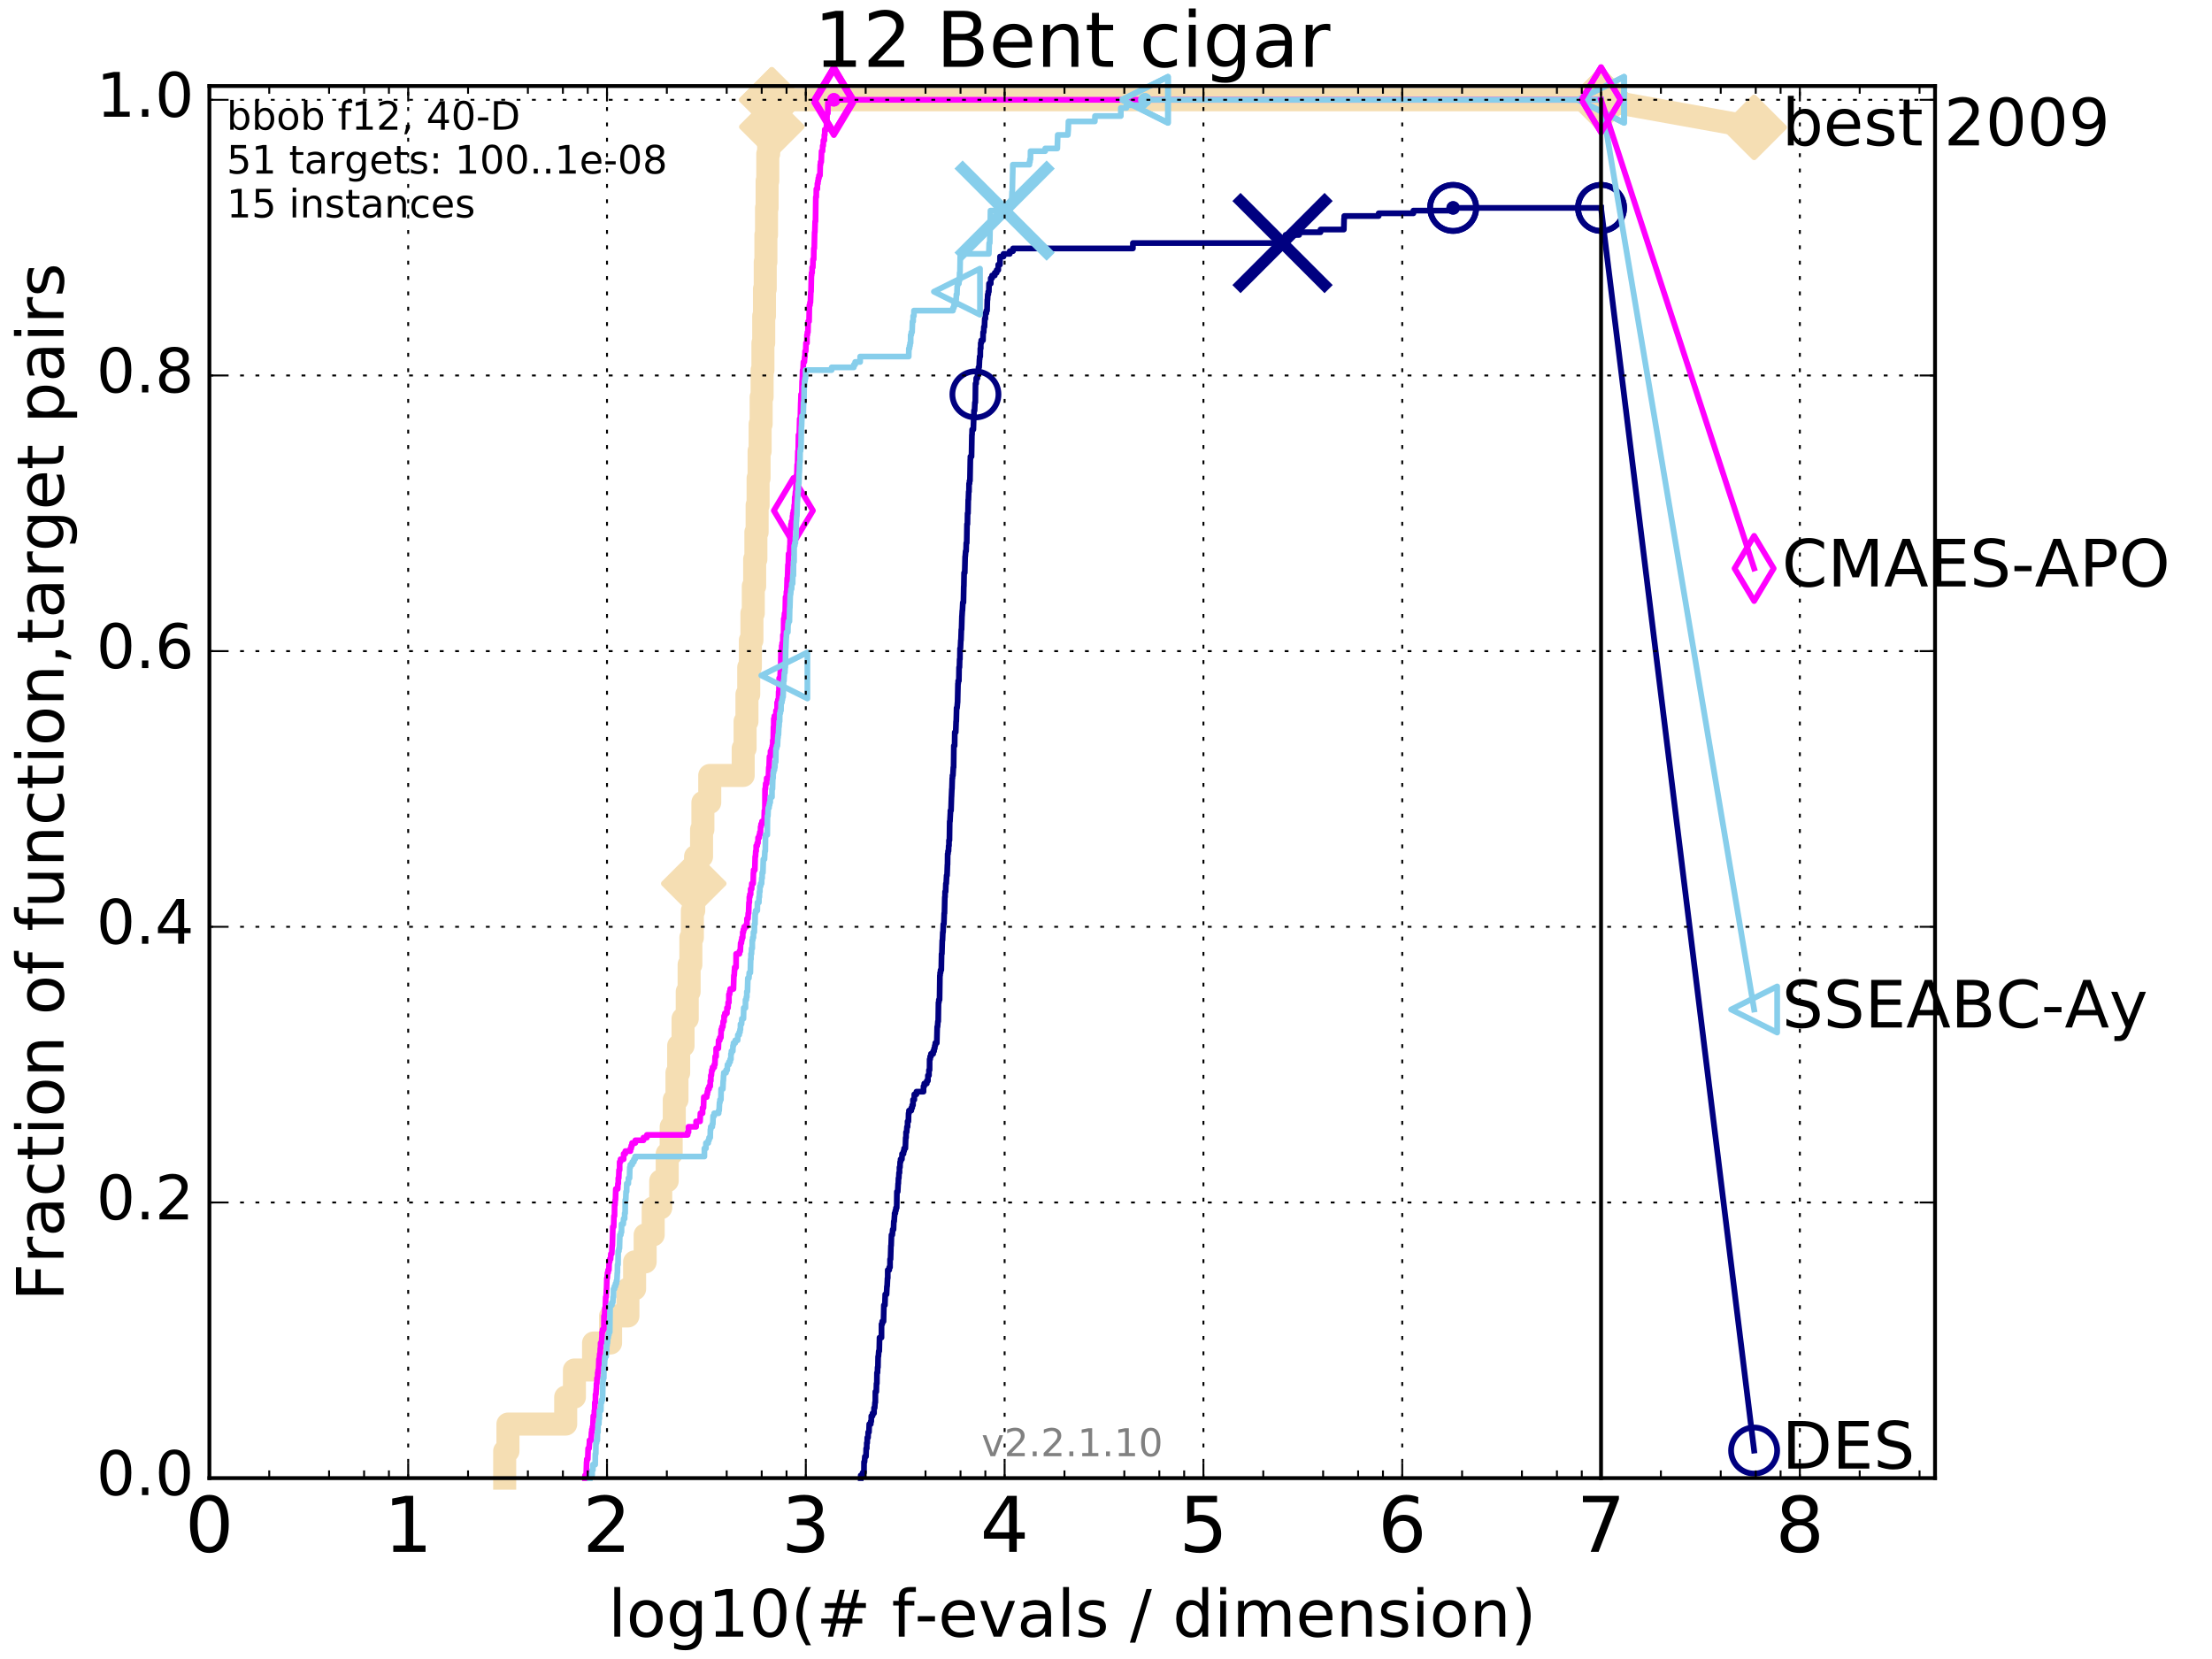 <?xml version="1.0" encoding="utf-8" standalone="no"?>
<!DOCTYPE svg PUBLIC "-//W3C//DTD SVG 1.1//EN"
  "http://www.w3.org/Graphics/SVG/1.1/DTD/svg11.dtd">
<!-- Created with matplotlib (http://matplotlib.org/) -->
<svg height="432pt" version="1.1" viewBox="0 0 576 432" width="576pt" xmlns="http://www.w3.org/2000/svg" xmlns:xlink="http://www.w3.org/1999/xlink">
 <defs>
  <style type="text/css">
*{stroke-linecap:butt;stroke-linejoin:round;stroke-miterlimit:100000;}
  </style>
 </defs>
 <g id="figure_1">
  <g id="patch_1">
   <path d="M 0 432 
L 576 432 
L 576 0 
L 0 0 
z
" style="fill:#ffffff;"/>
  </g>
  <g id="axes_1">
   <g id="patch_2">
    <path d="M 54.525 384.9 
L 503.88 384.9 
L 503.88 22.4 
L 54.525 22.4 
z
" style="fill:#ffffff;"/>
   </g>
   <g id="line2d_1">
    <path d="M 131.421 384.9 
L 131.421 377.863 
L 132.269 377.863 
L 132.269 370.825 
L 147.306 370.825 
L 147.306 363.788 
L 149.581 363.788 
L 149.581 356.75 
L 154.561 356.75 
L 154.561 349.713 
L 158.993 349.713 
L 158.993 342.675 
L 163.508 342.675 
L 163.508 335.638 
L 165.247 335.638 
L 165.247 328.6 
L 167.996 328.6 
L 167.996 321.563 
L 170.089 321.563 
L 170.089 314.525 
L 172.052 314.525 
L 172.052 307.488 
L 173.742 307.488 
L 173.742 300.45 
L 174.773 300.45 
L 174.773 293.413 
L 175.579 293.413 
L 175.579 286.375 
L 176.285 286.375 
L 176.285 279.338 
L 176.726 279.338 
L 176.726 272.301 
L 177.868 272.301 
L 177.868 265.263 
L 178.957 265.263 
L 178.957 258.226 
L 179.448 258.226 
L 179.448 251.188 
L 179.9 251.188 
L 179.9 244.151 
L 180.292 244.151 
L 180.292 237.113 
L 180.653 237.113 
L 180.653 230.076 
L 181.123 230.076 
L 181.123 223.038 
L 182.686 223.038 
L 182.686 216.001 
L 183.033 216.001 
L 183.033 208.963 
L 184.814 208.963 
L 184.814 201.926 
L 193.525 201.926 
L 193.525 194.888 
L 194.023 194.888 
L 194.023 187.851 
L 194.507 187.851 
L 194.507 180.813 
L 194.968 180.813 
L 194.968 173.776 
L 195.395 173.776 
L 195.395 166.738 
L 195.799 166.738 
L 195.799 159.701 
L 196.155 159.701 
L 196.155 152.664 
L 196.511 152.664 
L 196.511 145.626 
L 196.828 145.626 
L 196.828 138.589 
L 197.152 138.589 
L 197.152 131.551 
L 197.41 131.551 
L 197.41 124.514 
L 197.665 124.514 
L 197.665 117.476 
L 197.937 117.476 
L 197.937 110.439 
L 198.202 110.439 
L 198.202 103.401 
L 198.452 103.401 
L 198.452 96.364 
L 198.665 96.364 
L 198.665 89.326 
L 198.87 89.326 
L 198.87 82.289 
L 199.064 82.289 
L 199.064 75.251 
L 199.269 75.251 
L 199.269 68.214 
L 199.437 68.214 
L 199.437 61.176 
L 199.599 61.176 
L 199.599 54.139 
L 199.758 54.139 
L 199.758 47.102 
L 199.931 47.102 
L 199.931 40.064 
L 200.155 40.064 
L 200.155 33.027 
L 200.971 33.027 
L 200.971 25.989 
L 416.908 25.989 
" style="fill:none;stroke:#f5deb3;stroke-linecap:square;stroke-width:6.0;"/>
   </g>
   <g id="line2d_2">
    <defs>
     <path d="M -0 7.778 
L 7.778 0 
L 0 -7.778 
L -7.778 -0 
z
" id="m02d0515903" style="stroke:#f5deb3;stroke-linejoin:miter;stroke-width:1.5;"/>
    </defs>
    <g>
     <use style="fill:#f5deb3;stroke:#f5deb3;stroke-linejoin:miter;stroke-width:1.5;" x="180.653" xlink:href="#m02d0515903" y="230.076"/>
     <use style="fill:#f5deb3;stroke:#f5deb3;stroke-linejoin:miter;stroke-width:1.5;" x="200.971" xlink:href="#m02d0515903" y="33.027"/>
     <use style="fill:#f5deb3;stroke:#f5deb3;stroke-linejoin:miter;stroke-width:1.5;" x="200.971" xlink:href="#m02d0515903" y="25.989"/>
     <use style="fill:#f5deb3;stroke:#f5deb3;stroke-linejoin:miter;stroke-width:1.5;" x="200.971" xlink:href="#m02d0515903" y="25.989"/>
     <use style="fill:#f5deb3;stroke:#f5deb3;stroke-linejoin:miter;stroke-width:1.5;" x="416.908" xlink:href="#m02d0515903" y="25.989"/>
    </g>
   </g>
   <g id="line2d_3">
    <path d="M -15527.947 743.811 
" style="fill:none;stroke:#f5deb3;stroke-linecap:square;stroke-width:6.0;"/>
    <g>
     <use style="fill:#f5deb3;stroke:#f5deb3;stroke-linejoin:miter;stroke-width:1.5;" x="-15527.947" xlink:href="#m02d0515903" y="743.811"/>
    </g>
   </g>
   <g id="line2d_4">
    <path d="M 416.908 25.989 
L 456.77 33.167 
" style="fill:none;stroke:#f5deb3;stroke-linecap:square;stroke-width:6.0;"/>
    <g>
     <use style="fill:#f5deb3;stroke:#f5deb3;stroke-linejoin:miter;stroke-width:1.5;" x="416.908" xlink:href="#m02d0515903" y="25.989"/>
     <use style="fill:#f5deb3;stroke:#f5deb3;stroke-linejoin:miter;stroke-width:1.5;" x="456.77" xlink:href="#m02d0515903" y="33.167"/>
    </g>
   </g>
   <g id="line2d_5">
    <defs>
     <path d="M 0 1.5 
C 0.398 1.5 0.779 1.342 1.061 1.061 
C 1.342 0.779 1.5 0.398 1.5 0 
C 1.5 -0.398 1.342 -0.779 1.061 -1.061 
C 0.779 -1.342 0.398 -1.5 0 -1.5 
C -0.398 -1.5 -0.779 -1.342 -1.061 -1.061 
C -1.342 -0.779 -1.5 -0.398 -1.5 0 
C -1.5 0.398 -1.342 0.779 -1.061 1.061 
C -0.779 1.342 -0.398 1.5 0 1.5 
z
" id="m425e42ce4d" style="stroke:#f5deb3;stroke-width:0.5;"/>
    </defs>
    <g>
     <use style="fill:#f5deb3;stroke:#f5deb3;stroke-width:0.5;" x="200.971" xlink:href="#m425e42ce4d" y="25.989"/>
     <use style="fill:#f5deb3;stroke:#f5deb3;stroke-width:0.5;" x="200.971" xlink:href="#m425e42ce4d" y="25.989"/>
    </g>
   </g>
   <g id="line2d_6">
    <defs>
     <path d="M 0 1.5 
C 0.398 1.5 0.779 1.342 1.061 1.061 
C 1.342 0.779 1.5 0.398 1.5 0 
C 1.5 -0.398 1.342 -0.779 1.061 -1.061 
C 0.779 -1.342 0.398 -1.5 0 -1.5 
C -0.398 -1.5 -0.779 -1.342 -1.061 -1.061 
C -1.342 -0.779 -1.5 -0.398 -1.5 0 
C -1.5 0.398 -1.342 0.779 -1.061 1.061 
C -0.779 1.342 -0.398 1.5 0 1.5 
z
" id="m56ee043d9d" style="stroke:#000080;stroke-width:0.5;"/>
    </defs>
    <g>
     <use style="fill:#000080;stroke:#000080;stroke-width:0.5;" x="378.391" xlink:href="#m56ee043d9d" y="54.139"/>
     <use style="fill:#000080;stroke:#000080;stroke-width:0.5;" x="378.391" xlink:href="#m56ee043d9d" y="54.139"/>
    </g>
   </g>
   <g id="line2d_7">
    <path d="M 224.125 384.9 
L 224.125 384.196 
L 224.626 384.196 
L 224.626 383.493 
L 224.97 383.493 
L 224.996 380.678 
L 225.119 380.678 
L 225.217 379.27 
L 225.5 379.27 
L 225.553 377.159 
L 225.701 377.159 
L 225.701 375.751 
L 225.814 375.751 
L 225.841 374.344 
L 226.039 374.344 
L 226.073 372.936 
L 226.277 372.936 
L 226.352 370.825 
L 226.744 370.825 
L 226.744 370.121 
L 226.873 370.121 
L 226.888 368.714 
L 227.213 368.714 
L 227.213 368.01 
L 227.588 368.01 
L 227.602 366.603 
L 227.766 366.603 
L 227.852 365.195 
L 227.933 365.195 
L 227.949 362.38 
L 228.19 362.38 
L 228.239 360.269 
L 228.332 360.269 
L 228.364 357.454 
L 228.49 357.454 
L 228.532 356.046 
L 228.61 356.046 
L 228.664 353.231 
L 228.729 353.231 
L 228.83 351.824 
L 228.952 351.824 
L 229.033 348.305 
L 229.537 348.305 
L 229.547 344.786 
L 229.735 344.786 
L 229.735 344.083 
L 230.064 344.083 
L 230.16 339.86 
L 230.421 339.86 
L 230.515 337.045 
L 230.848 337.045 
L 230.957 334.934 
L 231.005 334.934 
L 231.107 332.823 
L 231.168 332.823 
L 231.168 330.711 
L 231.551 330.711 
L 231.551 330.008 
L 231.756 330.008 
L 231.772 327.897 
L 231.892 327.897 
L 231.999 324.378 
L 232.048 324.378 
L 232.144 321.563 
L 232.358 321.563 
L 232.459 320.155 
L 232.665 320.155 
L 232.749 318.044 
L 232.835 318.044 
L 232.923 316.637 
L 232.95 316.637 
L 232.95 315.933 
L 233.145 315.933 
L 233.145 315.229 
L 233.305 315.229 
L 233.305 314.525 
L 233.496 314.525 
L 233.557 310.303 
L 233.77 310.303 
L 233.872 308.192 
L 233.919 308.192 
L 233.963 306.784 
L 234.05 306.784 
L 234.107 305.377 
L 234.222 305.377 
L 234.222 303.969 
L 234.347 303.969 
L 234.396 302.562 
L 234.511 302.562 
L 234.511 301.858 
L 234.849 301.858 
L 234.904 300.45 
L 235.267 300.45 
L 235.267 299.747 
L 235.43 299.747 
L 235.43 299.043 
L 235.751 299.043 
L 235.841 296.228 
L 235.932 296.228 
L 235.932 294.82 
L 236.087 294.82 
L 236.177 293.413 
L 236.33 293.413 
L 236.33 292.005 
L 236.545 292.005 
L 236.599 289.894 
L 236.696 289.894 
L 236.696 289.19 
L 237.299 289.19 
L 237.299 288.487 
L 237.531 288.487 
L 237.531 287.783 
L 237.743 287.783 
L 237.743 286.375 
L 238.083 286.375 
L 238.083 284.968 
L 238.638 284.968 
L 238.638 284.264 
L 240.477 284.264 
L 240.477 282.857 
L 240.676 282.857 
L 240.676 282.153 
L 241.331 282.153 
L 241.331 281.449 
L 241.629 281.449 
L 241.629 280.042 
L 241.902 280.042 
L 241.902 278.634 
L 242.055 278.634 
L 242.073 275.819 
L 242.211 275.819 
L 242.211 275.115 
L 242.423 275.115 
L 242.423 274.412 
L 242.991 274.412 
L 242.991 273.708 
L 243.24 273.708 
L 243.24 273.004 
L 243.411 273.004 
L 243.411 272.301 
L 243.546 272.301 
L 243.546 271.597 
L 243.934 271.597 
L 244.044 267.374 
L 244.128 267.374 
L 244.229 265.967 
L 244.309 265.967 
L 244.382 261.041 
L 244.476 261.041 
L 244.476 260.337 
L 244.655 260.337 
L 244.746 254.003 
L 244.802 254.003 
L 244.802 253.299 
L 244.92 253.299 
L 244.92 252.596 
L 245.107 252.596 
L 245.184 248.373 
L 245.263 248.373 
L 245.366 244.854 
L 245.42 244.854 
L 245.504 242.743 
L 245.565 242.743 
L 245.645 240.632 
L 245.784 240.632 
L 245.873 237.817 
L 245.934 237.817 
L 246.029 233.594 
L 246.081 233.594 
L 246.098 232.187 
L 246.234 232.187 
L 246.305 230.076 
L 246.394 230.076 
L 246.499 227.964 
L 246.608 227.964 
L 246.706 225.149 
L 246.734 225.149 
L 246.769 222.334 
L 246.866 222.334 
L 246.866 221.631 
L 246.99 221.631 
L 247.038 220.223 
L 247.114 220.223 
L 247.114 218.816 
L 247.234 218.816 
L 247.301 213.89 
L 247.366 213.89 
L 247.473 211.778 
L 247.483 211.778 
L 247.483 211.075 
L 247.643 211.075 
L 247.754 207.556 
L 247.763 207.556 
L 247.854 205.445 
L 247.883 205.445 
L 247.969 202.63 
L 248.022 202.63 
L 248.022 201.926 
L 248.135 201.926 
L 248.246 199.815 
L 248.31 199.815 
L 248.381 194.185 
L 248.58 194.185 
L 248.622 190.666 
L 248.866 190.666 
L 248.967 187.851 
L 249.007 187.851 
L 249.098 184.332 
L 249.22 184.332 
L 249.328 182.925 
L 249.349 182.925 
L 249.459 177.998 
L 249.511 177.998 
L 249.511 177.295 
L 249.691 177.295 
L 249.742 173.776 
L 249.84 173.776 
L 249.891 171.665 
L 249.955 171.665 
L 249.993 168.85 
L 250.096 168.85 
L 250.189 166.738 
L 250.235 166.738 
L 250.327 163.923 
L 250.387 163.923 
L 250.49 160.405 
L 250.505 160.405 
L 250.584 158.997 
L 250.616 158.997 
L 250.719 156.886 
L 250.873 156.886 
L 250.961 152.664 
L 250.986 152.664 
L 251.051 149.145 
L 251.216 149.145 
L 251.321 144.922 
L 251.349 144.922 
L 251.454 143.515 
L 251.565 143.515 
L 251.619 141.404 
L 251.731 141.404 
L 251.811 136.477 
L 251.915 136.477 
L 251.955 133.662 
L 252.059 133.662 
L 252.129 130.144 
L 252.171 130.144 
L 252.245 128.032 
L 252.319 128.032 
L 252.343 125.921 
L 252.455 125.921 
L 252.455 125.217 
L 252.572 125.217 
L 252.672 119.587 
L 252.696 119.587 
L 252.696 118.884 
L 252.98 118.884 
L 253.077 113.254 
L 253.109 113.254 
L 253.151 111.846 
L 253.46 111.846 
L 253.569 108.327 
L 253.595 108.327 
L 253.626 106.92 
L 253.769 106.92 
L 253.865 104.809 
L 253.968 104.809 
L 254.026 99.883 
L 254.179 99.883 
L 254.218 98.475 
L 254.521 98.475 
L 254.521 97.771 
L 254.644 97.771 
L 254.746 96.364 
L 254.797 96.364 
L 254.797 95.66 
L 254.961 95.66 
L 255.057 93.549 
L 255.1 93.549 
L 255.1 92.845 
L 255.252 92.845 
L 255.282 90.734 
L 255.384 90.734 
L 255.384 89.326 
L 255.516 89.326 
L 255.516 88.623 
L 255.961 88.623 
L 256.009 86.511 
L 256.152 86.511 
L 256.209 85.104 
L 256.353 85.104 
L 256.427 82.993 
L 256.586 82.993 
L 256.586 81.585 
L 256.838 81.585 
L 256.838 80.881 
L 257.027 80.881 
L 257.099 78.066 
L 257.147 78.066 
L 257.216 76.659 
L 257.345 76.659 
L 257.345 75.955 
L 257.496 75.955 
L 257.549 73.844 
L 257.988 73.844 
L 257.988 72.436 
L 258.333 72.436 
L 258.333 71.733 
L 259.038 71.733 
L 259.038 71.029 
L 259.525 71.029 
L 259.525 70.325 
L 259.943 70.325 
L 259.943 68.918 
L 260.384 68.918 
L 260.408 66.806 
L 261.318 66.806 
L 261.318 66.103 
L 262.939 66.103 
L 262.939 65.399 
L 263.787 65.399 
L 263.787 64.695 
L 295.004 64.695 
L 295.004 63.288 
L 334.734 63.288 
L 334.751 61.176 
L 338.288 61.176 
L 338.288 60.473 
L 343.857 60.473 
L 343.857 59.769 
L 349.93 59.769 
L 349.994 56.954 
L 350.045 56.954 
L 350.045 56.25 
L 358.999 56.25 
L 358.999 55.546 
L 368.047 55.546 
L 368.047 54.843 
L 378.391 54.843 
L 378.391 54.139 
L 416.908 54.139 
L 416.908 54.139 
" style="fill:none;stroke:#000080;stroke-linecap:square;stroke-width:1.5;"/>
   </g>
   <g id="line2d_8">
    <defs>
     <path d="M 0 6 
C 1.591 6 3.117 5.368 4.243 4.243 
C 5.368 3.117 6 1.591 6 0 
C 6 -1.591 5.368 -3.117 4.243 -4.243 
C 3.117 -5.368 1.591 -6 0 -6 
C -1.591 -6 -3.117 -5.368 -4.243 -4.243 
C -5.368 -3.117 -6 -1.591 -6 0 
C -6 1.591 -5.368 3.117 -4.243 4.243 
C -3.117 5.368 -1.591 6 0 6 
z
" id="m4ab9f91fe9" style="stroke:#000080;stroke-width:1.5;"/>
    </defs>
    <g>
     <use style="fill:none;stroke:#000080;stroke-width:1.5;" x="254" xlink:href="#m4ab9f91fe9" y="102.698"/>
     <use style="fill:none;stroke:#000080;stroke-width:1.5;" x="378.391" xlink:href="#m4ab9f91fe9" y="54.139"/>
     <use style="fill:none;stroke:#000080;stroke-width:1.5;" x="378.391" xlink:href="#m4ab9f91fe9" y="54.139"/>
     <use style="fill:none;stroke:#000080;stroke-width:1.5;" x="416.908" xlink:href="#m4ab9f91fe9" y="54.139"/>
    </g>
   </g>
   <g id="line2d_9">
    <path d="M -15527.947 743.811 
" style="fill:none;stroke:#000080;stroke-linecap:square;stroke-width:1.5;"/>
    <g>
     <use style="fill:none;stroke:#000080;stroke-width:1.5;" x="-15527.947" xlink:href="#m4ab9f91fe9" y="743.811"/>
    </g>
   </g>
   <g id="line2d_10">
    <path clip-path="url(#p8df31172ff)" d="M 333.971 63.288 
" style="fill:none;stroke:#000080;stroke-linecap:square;"/>
    <defs>
     <path d="M -12 12 
L 12 -12 
M -12 -12 
L 12 12 
" id="mbb346b66a4" style="stroke:#000080;stroke-width:3.0;"/>
    </defs>
    <g clip-path="url(#p8df31172ff)">
     <use style="fill:#000080;stroke:#000080;stroke-width:3.0;" x="333.971" xlink:href="#mbb346b66a4" y="63.288"/>
    </g>
   </g>
   <g id="line2d_11">
    <defs>
     <path d="M 0 1.5 
C 0.398 1.5 0.779 1.342 1.061 1.061 
C 1.342 0.779 1.5 0.398 1.5 0 
C 1.5 -0.398 1.342 -0.779 1.061 -1.061 
C 0.779 -1.342 0.398 -1.5 0 -1.5 
C -0.398 -1.5 -0.779 -1.342 -1.061 -1.061 
C -1.342 -0.779 -1.5 -0.398 -1.5 0 
C -1.5 0.398 -1.342 0.779 -1.061 1.061 
C -0.779 1.342 -0.398 1.5 0 1.5 
z
" id="m96f6cc1ee9" style="stroke:#ff00ff;stroke-width:0.5;"/>
    </defs>
    <g>
     <use style="fill:#ff00ff;stroke:#ff00ff;stroke-width:0.5;" x="217.13" xlink:href="#m96f6cc1ee9" y="25.989"/>
     <use style="fill:#ff00ff;stroke:#ff00ff;stroke-width:0.5;" x="217.13" xlink:href="#m96f6cc1ee9" y="25.989"/>
    </g>
   </g>
   <g id="line2d_12">
    <path d="M 152.332 384.9 
L 152.332 384.196 
L 152.642 384.196 
L 152.749 380.678 
L 152.799 380.678 
L 152.799 379.974 
L 153.053 379.974 
L 153.151 377.159 
L 153.388 377.159 
L 153.484 375.751 
L 153.505 375.751 
L 153.505 375.048 
L 153.928 375.048 
L 154.029 372.936 
L 154.11 372.936 
L 154.11 372.233 
L 154.27 372.233 
L 154.27 371.529 
L 154.389 371.529 
L 154.488 368.714 
L 154.744 368.714 
L 154.776 367.306 
L 154.861 367.306 
L 154.887 365.195 
L 155.048 365.195 
L 155.074 363.084 
L 155.183 363.084 
L 155.265 361.676 
L 155.304 361.676 
L 155.329 360.269 
L 155.418 360.269 
L 155.456 358.861 
L 155.638 358.861 
L 155.638 357.454 
L 155.75 357.454 
L 155.75 356.75 
L 155.868 356.75 
L 155.961 353.935 
L 156.09 353.935 
L 156.164 352.528 
L 156.274 352.528 
L 156.316 351.12 
L 156.389 351.12 
L 156.389 349.713 
L 156.636 349.713 
L 156.72 348.305 
L 156.749 348.305 
L 156.761 346.898 
L 156.904 346.898 
L 156.904 346.194 
L 157.256 346.194 
L 157.279 342.675 
L 157.43 342.675 
L 157.528 340.564 
L 157.632 340.564 
L 157.729 337.749 
L 157.826 337.749 
L 157.933 335.638 
L 157.945 335.638 
L 158.029 332.823 
L 158.114 332.823 
L 158.203 331.415 
L 158.353 331.415 
L 158.353 330.711 
L 158.552 330.711 
L 158.629 328.6 
L 158.755 328.6 
L 158.755 327.897 
L 158.988 327.897 
L 159.074 326.489 
L 159.293 326.489 
L 159.394 324.378 
L 159.452 324.378 
L 159.563 320.155 
L 159.568 320.155 
L 159.568 319.452 
L 159.804 319.452 
L 159.866 316.637 
L 160.011 316.637 
L 160.037 313.822 
L 160.124 313.822 
L 160.206 312.414 
L 160.262 312.414 
L 160.354 309.599 
L 160.846 309.599 
L 160.905 308.192 
L 160.999 308.192 
L 160.999 306.784 
L 161.117 306.784 
L 161.191 304.673 
L 161.351 304.673 
L 161.351 302.562 
L 161.579 302.562 
L 161.579 301.858 
L 162.395 301.858 
L 162.395 300.45 
L 162.831 300.45 
L 162.831 299.747 
L 164.155 299.747 
L 164.155 299.043 
L 164.373 299.043 
L 164.373 298.339 
L 164.589 298.339 
L 164.589 297.635 
L 165.434 297.635 
L 165.434 296.932 
L 167.565 296.932 
L 167.565 296.228 
L 168.447 296.228 
L 168.447 295.524 
L 179.058 295.524 
L 179.058 294.82 
L 179.287 294.82 
L 179.287 293.413 
L 181.266 293.413 
L 181.266 292.005 
L 182.296 292.005 
L 182.387 289.894 
L 182.942 289.894 
L 182.942 288.487 
L 183.19 288.487 
L 183.28 285.672 
L 184.029 285.672 
L 184.029 284.968 
L 184.193 284.968 
L 184.193 284.264 
L 184.33 284.264 
L 184.33 283.56 
L 184.646 283.56 
L 184.646 282.857 
L 184.943 282.857 
L 184.943 281.449 
L 185.098 281.449 
L 185.098 280.042 
L 185.239 280.042 
L 185.348 278.634 
L 185.542 278.634 
L 185.542 277.93 
L 185.982 277.93 
L 185.982 277.227 
L 186.161 277.227 
L 186.226 275.115 
L 186.476 275.115 
L 186.484 273.004 
L 187.049 273.004 
L 187.128 270.893 
L 187.43 270.893 
L 187.43 270.189 
L 187.714 270.189 
L 187.788 268.078 
L 187.995 268.078 
L 187.995 267.374 
L 188.234 267.374 
L 188.313 265.967 
L 188.54 265.967 
L 188.54 264.559 
L 188.761 264.559 
L 188.761 263.856 
L 189.29 263.856 
L 189.298 262.448 
L 189.573 262.448 
L 189.614 261.041 
L 189.805 261.041 
L 189.805 258.929 
L 189.99 258.929 
L 189.99 258.226 
L 190.144 258.226 
L 190.144 257.522 
L 190.99 257.522 
L 191.1 254.003 
L 191.189 254.003 
L 191.257 252.596 
L 191.309 252.596 
L 191.309 251.892 
L 191.662 251.892 
L 191.69 248.373 
L 192.545 248.373 
L 192.545 247.669 
L 192.767 247.669 
L 192.862 245.558 
L 193.058 245.558 
L 193.058 244.854 
L 193.192 244.854 
L 193.192 244.151 
L 193.406 244.151 
L 193.406 242.743 
L 193.579 242.743 
L 193.579 242.039 
L 193.785 242.039 
L 193.785 241.336 
L 194.366 241.336 
L 194.366 240.632 
L 194.505 240.632 
L 194.505 239.224 
L 194.771 239.224 
L 194.838 237.817 
L 194.93 237.817 
L 195.031 235.002 
L 195.125 235.002 
L 195.125 233.594 
L 195.257 233.594 
L 195.257 232.891 
L 195.469 232.891 
L 195.469 231.483 
L 195.72 231.483 
L 195.774 230.076 
L 196.116 230.076 
L 196.185 227.261 
L 196.232 227.261 
L 196.232 226.557 
L 196.551 226.557 
L 196.646 223.038 
L 196.726 223.038 
L 196.798 221.631 
L 196.903 221.631 
L 196.915 220.223 
L 197.177 220.223 
L 197.177 219.519 
L 197.372 219.519 
L 197.407 218.112 
L 197.704 218.112 
L 197.704 217.408 
L 197.854 217.408 
L 197.854 216.705 
L 198.034 216.705 
L 198.055 215.297 
L 198.183 215.297 
L 198.183 214.593 
L 198.423 214.593 
L 198.423 213.89 
L 198.957 213.89 
L 199.046 211.075 
L 199.177 211.075 
L 199.212 205.445 
L 199.309 205.445 
L 199.395 204.037 
L 199.628 204.037 
L 199.646 202.63 
L 200.084 202.63 
L 200.192 199.815 
L 200.275 199.815 
L 200.373 197 
L 200.627 197 
L 200.638 195.592 
L 200.919 195.592 
L 200.919 194.888 
L 201.102 194.888 
L 201.102 194.185 
L 201.223 194.185 
L 201.225 192.777 
L 201.346 192.777 
L 201.412 189.258 
L 201.491 189.258 
L 201.498 187.147 
L 201.645 187.147 
L 201.645 186.443 
L 202.038 186.443 
L 202.072 185.036 
L 202.358 185.036 
L 202.358 182.925 
L 202.555 182.925 
L 202.555 182.221 
L 202.727 182.221 
L 202.761 180.11 
L 202.84 180.11 
L 202.895 176.591 
L 203.129 176.591 
L 203.216 174.48 
L 203.276 174.48 
L 203.37 169.553 
L 203.531 169.553 
L 203.557 168.146 
L 203.663 168.146 
L 203.663 167.442 
L 203.841 167.442 
L 203.869 165.331 
L 204.034 165.331 
L 204.085 161.109 
L 204.199 161.109 
L 204.303 159.701 
L 204.455 159.701 
L 204.554 155.479 
L 204.739 155.479 
L 204.783 154.071 
L 204.874 154.071 
L 204.984 150.552 
L 205.08 150.552 
L 205.188 147.034 
L 205.284 147.034 
L 205.344 144.219 
L 205.597 144.219 
L 205.681 142.107 
L 205.715 142.107 
L 205.801 137.885 
L 205.879 137.885 
L 205.961 136.477 
L 206.103 136.477 
L 206.103 135.774 
L 206.337 135.774 
L 206.365 134.366 
L 206.455 134.366 
L 206.455 133.662 
L 206.595 133.662 
L 206.595 132.959 
L 206.769 132.959 
L 206.804 131.551 
L 206.902 131.551 
L 206.951 129.44 
L 207.04 129.44 
L 207.149 128.032 
L 207.243 128.032 
L 207.325 124.514 
L 207.354 124.514 
L 207.354 123.81 
L 207.498 123.81 
L 207.583 120.995 
L 207.681 120.995 
L 207.769 117.476 
L 207.864 117.476 
L 207.926 113.254 
L 208.136 113.254 
L 208.238 109.031 
L 208.407 109.031 
L 208.515 104.809 
L 208.529 104.809 
L 208.594 102.698 
L 208.796 102.698 
L 208.877 99.179 
L 208.924 99.179 
L 209.011 96.364 
L 209.112 96.364 
L 209.212 94.253 
L 209.448 94.253 
L 209.551 92.845 
L 209.612 92.845 
L 209.645 91.438 
L 209.812 91.438 
L 209.879 89.326 
L 210.13 89.326 
L 210.13 87.215 
L 210.244 87.215 
L 210.244 86.511 
L 210.383 86.511 
L 210.448 83.696 
L 210.679 83.696 
L 210.759 79.474 
L 210.911 79.474 
L 210.911 78.77 
L 211.031 78.77 
L 211.134 75.955 
L 211.195 75.955 
L 211.279 71.733 
L 211.335 71.733 
L 211.335 71.029 
L 211.473 71.029 
L 211.473 69.621 
L 211.66 69.621 
L 211.717 67.51 
L 211.889 67.51 
L 211.921 64.695 
L 212.036 64.695 
L 212.125 60.473 
L 212.185 60.473 
L 212.264 57.658 
L 212.353 57.658 
L 212.438 51.324 
L 212.548 51.324 
L 212.576 49.213 
L 212.832 49.213 
L 212.845 47.805 
L 212.983 47.805 
L 212.983 47.102 
L 213.095 47.102 
L 213.095 46.398 
L 213.26 46.398 
L 213.26 45.694 
L 213.52 45.694 
L 213.589 42.879 
L 213.669 42.879 
L 213.669 42.175 
L 213.851 42.175 
L 213.941 39.36 
L 214.183 39.36 
L 214.226 37.953 
L 214.364 37.953 
L 214.408 36.545 
L 214.657 36.545 
L 214.657 35.138 
L 214.769 35.138 
L 214.774 33.73 
L 215.189 33.73 
L 215.264 31.619 
L 215.315 31.619 
L 215.363 29.508 
L 215.57 29.508 
L 215.594 26.693 
L 217.13 26.693 
L 217.13 25.989 
L 416.908 25.989 
L 416.908 25.989 
" style="fill:none;stroke:#ff00ff;stroke-linecap:square;stroke-width:1.5;"/>
   </g>
   <g id="line2d_13">
    <defs>
     <path d="M -0 8.485 
L 5.091 0 
L 0 -8.485 
L -5.091 -0 
z
" id="mc87babe3d2" style="stroke:#ff00ff;stroke-linejoin:miter;stroke-width:1.5;"/>
    </defs>
    <g>
     <use style="fill:none;stroke:#ff00ff;stroke-linejoin:miter;stroke-width:1.5;" x="206.595" xlink:href="#mc87babe3d2" y="132.959"/>
     <use style="fill:none;stroke:#ff00ff;stroke-linejoin:miter;stroke-width:1.5;" x="217.13" xlink:href="#mc87babe3d2" y="26.693"/>
     <use style="fill:none;stroke:#ff00ff;stroke-linejoin:miter;stroke-width:1.5;" x="217.13" xlink:href="#mc87babe3d2" y="25.989"/>
     <use style="fill:none;stroke:#ff00ff;stroke-linejoin:miter;stroke-width:1.5;" x="217.13" xlink:href="#mc87babe3d2" y="25.989"/>
     <use style="fill:none;stroke:#ff00ff;stroke-linejoin:miter;stroke-width:1.5;" x="416.908" xlink:href="#mc87babe3d2" y="25.989"/>
    </g>
   </g>
   <g id="line2d_14">
    <path d="M -15527.947 743.811 
" style="fill:none;stroke:#ff00ff;stroke-linecap:square;stroke-width:1.5;"/>
    <g>
     <use style="fill:none;stroke:#ff00ff;stroke-linejoin:miter;stroke-width:1.5;" x="-15527.947" xlink:href="#mc87babe3d2" y="743.811"/>
    </g>
   </g>
   <g id="line2d_15">
    <defs>
     <path d="M 0 1.5 
C 0.398 1.5 0.779 1.342 1.061 1.061 
C 1.342 0.779 1.5 0.398 1.5 0 
C 1.5 -0.398 1.342 -0.779 1.061 -1.061 
C 0.779 -1.342 0.398 -1.5 0 -1.5 
C -0.398 -1.5 -0.779 -1.342 -1.061 -1.061 
C -1.342 -0.779 -1.5 -0.398 -1.5 0 
C -1.5 0.398 -1.342 0.779 -1.061 1.061 
C -0.779 1.342 -0.398 1.5 0 1.5 
z
" id="m31a554ba8f" style="stroke:#87ceeb;stroke-width:0.5;"/>
    </defs>
    <g>
     <use style="fill:#87ceeb;stroke:#87ceeb;stroke-width:0.5;" x="298.142" xlink:href="#m31a554ba8f" y="25.989"/>
     <use style="fill:#87ceeb;stroke:#87ceeb;stroke-width:0.5;" x="298.142" xlink:href="#m31a554ba8f" y="25.989"/>
    </g>
   </g>
   <g id="line2d_16">
    <path d="M 153.581 384.9 
L 153.581 384.196 
L 154.196 384.196 
L 154.196 382.789 
L 154.396 382.789 
L 154.396 381.381 
L 154.984 381.381 
L 155.029 378.566 
L 155.138 378.566 
L 155.183 375.751 
L 155.335 375.751 
L 155.335 375.048 
L 155.55 375.048 
L 155.588 372.936 
L 155.719 372.936 
L 155.719 370.825 
L 155.943 370.825 
L 155.986 369.418 
L 156.072 369.418 
L 156.078 367.306 
L 156.462 367.306 
L 156.51 365.195 
L 156.678 365.195 
L 156.678 364.491 
L 156.898 364.491 
L 156.998 359.565 
L 157.045 359.565 
L 157.045 358.861 
L 157.233 358.861 
L 157.279 356.046 
L 157.378 356.046 
L 157.476 353.935 
L 157.528 353.935 
L 157.528 353.231 
L 157.82 353.231 
L 157.911 351.824 
L 157.956 351.824 
L 157.956 350.416 
L 158.069 350.416 
L 158.069 349.713 
L 158.192 349.713 
L 158.27 348.305 
L 158.387 348.305 
L 158.387 347.601 
L 158.541 347.601 
L 158.541 346.898 
L 158.777 346.898 
L 158.874 339.86 
L 159.331 339.86 
L 159.331 339.156 
L 159.574 339.156 
L 159.647 337.749 
L 159.746 337.749 
L 159.762 335.638 
L 160.011 335.638 
L 160.011 334.934 
L 160.277 334.934 
L 160.277 334.23 
L 160.51 334.23 
L 160.51 333.526 
L 160.641 333.526 
L 160.741 331.415 
L 160.776 331.415 
L 160.791 329.304 
L 160.93 329.304 
L 160.974 325.785 
L 161.166 325.785 
L 161.166 325.082 
L 161.303 325.082 
L 161.41 321.563 
L 161.67 321.563 
L 161.67 320.859 
L 161.841 320.859 
L 161.851 318.748 
L 162.288 318.748 
L 162.381 317.34 
L 162.658 317.34 
L 162.658 315.933 
L 162.786 315.933 
L 162.827 312.414 
L 162.94 312.414 
L 163.026 310.303 
L 163.17 310.303 
L 163.21 308.192 
L 163.622 308.192 
L 163.644 306.784 
L 163.927 306.784 
L 164.001 303.969 
L 164.138 303.969 
L 164.138 303.265 
L 164.639 303.265 
L 164.639 302.562 
L 165.063 302.562 
L 165.063 301.858 
L 165.382 301.858 
L 165.382 301.154 
L 183.422 301.154 
L 183.422 299.043 
L 183.826 299.043 
L 183.826 297.635 
L 184.419 297.635 
L 184.419 296.932 
L 184.642 296.932 
L 184.642 296.228 
L 184.937 296.228 
L 184.984 294.117 
L 185.071 294.117 
L 185.071 293.413 
L 185.483 293.413 
L 185.483 292.709 
L 185.618 292.709 
L 185.691 290.598 
L 185.974 290.598 
L 185.974 289.894 
L 187.131 289.894 
L 187.131 289.19 
L 187.265 289.19 
L 187.358 287.079 
L 187.472 287.079 
L 187.472 286.375 
L 187.723 286.375 
L 187.774 283.56 
L 188.228 283.56 
L 188.316 281.449 
L 188.356 281.449 
L 188.414 280.042 
L 188.472 280.042 
L 188.472 279.338 
L 189.063 279.338 
L 189.063 278.634 
L 189.368 278.634 
L 189.431 277.227 
L 189.811 277.227 
L 189.811 276.523 
L 190.132 276.523 
L 190.132 275.819 
L 190.335 275.819 
L 190.336 274.412 
L 190.455 274.412 
L 190.455 273.708 
L 190.822 273.708 
L 190.862 272.301 
L 190.996 272.301 
L 190.996 271.597 
L 191.456 271.597 
L 191.456 270.893 
L 192.078 270.893 
L 192.135 269.486 
L 192.488 269.486 
L 192.488 268.782 
L 192.697 268.782 
L 192.697 268.078 
L 192.815 268.078 
L 192.82 266.671 
L 193.095 266.671 
L 193.182 265.263 
L 193.591 265.263 
L 193.664 262.448 
L 194.112 262.448 
L 194.125 260.337 
L 194.348 260.337 
L 194.348 259.633 
L 194.474 259.633 
L 194.474 258.226 
L 194.634 258.226 
L 194.739 254.707 
L 195.012 254.707 
L 195.101 253.299 
L 195.387 253.299 
L 195.476 249.781 
L 195.554 249.781 
L 195.554 248.373 
L 195.683 248.373 
L 195.714 246.966 
L 195.889 246.966 
L 195.889 244.854 
L 196.014 244.854 
L 196.014 244.151 
L 196.191 244.151 
L 196.191 242.743 
L 196.419 242.743 
L 196.468 240.632 
L 196.597 240.632 
L 196.645 237.817 
L 196.773 237.817 
L 196.773 237.113 
L 197.2 237.113 
L 197.23 235.002 
L 197.614 235.002 
L 197.633 233.594 
L 197.737 233.594 
L 197.77 232.187 
L 197.876 232.187 
L 197.876 230.779 
L 198.081 230.779 
L 198.081 230.076 
L 198.319 230.076 
L 198.35 228.668 
L 198.468 228.668 
L 198.468 227.261 
L 198.66 227.261 
L 198.766 223.742 
L 199.069 223.742 
L 199.173 221.631 
L 199.281 221.631 
L 199.338 217.408 
L 199.798 217.408 
L 199.845 212.482 
L 199.962 212.482 
L 200.043 210.371 
L 200.256 210.371 
L 200.256 209.667 
L 200.39 209.667 
L 200.39 208.963 
L 200.571 208.963 
L 200.571 207.556 
L 201.019 207.556 
L 201.019 205.445 
L 201.15 205.445 
L 201.227 202.63 
L 201.32 202.63 
L 201.323 201.222 
L 201.443 201.222 
L 201.443 200.518 
L 201.662 200.518 
L 201.662 199.815 
L 201.791 199.815 
L 201.81 198.407 
L 201.998 198.407 
L 202.063 194.888 
L 202.24 194.888 
L 202.24 194.185 
L 202.445 194.185 
L 202.542 192.073 
L 202.6 192.073 
L 202.6 191.37 
L 202.712 191.37 
L 202.793 189.258 
L 202.856 189.258 
L 202.925 187.851 
L 203.015 187.851 
L 203.042 185.74 
L 203.199 185.74 
L 203.199 185.036 
L 203.37 185.036 
L 203.4 182.925 
L 203.613 182.925 
L 203.613 182.221 
L 203.748 182.221 
L 203.748 181.517 
L 203.913 181.517 
L 204.011 178.702 
L 204.032 178.702 
L 204.032 177.295 
L 204.144 177.295 
L 204.242 175.183 
L 204.376 175.183 
L 204.447 173.776 
L 204.497 173.776 
L 204.598 168.85 
L 204.622 168.85 
L 204.728 166.035 
L 204.761 166.035 
L 204.814 164.627 
L 205.151 164.627 
L 205.193 162.516 
L 205.283 162.516 
L 205.283 161.812 
L 205.563 161.812 
L 205.637 158.294 
L 205.676 158.294 
L 205.785 154.775 
L 205.872 154.775 
L 205.975 153.367 
L 206.138 153.367 
L 206.17 151.96 
L 206.403 151.96 
L 206.434 149.849 
L 206.601 149.849 
L 206.634 146.33 
L 206.775 146.33 
L 206.794 142.107 
L 206.962 142.107 
L 206.962 141.404 
L 207.12 141.404 
L 207.12 139.996 
L 207.266 139.996 
L 207.34 135.774 
L 207.385 135.774 
L 207.456 134.366 
L 207.512 134.366 
L 207.619 130.847 
L 207.624 130.847 
L 207.727 129.44 
L 207.747 129.44 
L 207.747 128.032 
L 207.861 128.032 
L 207.891 125.921 
L 208.023 125.921 
L 208.108 123.106 
L 208.141 123.106 
L 208.241 120.291 
L 208.317 120.291 
L 208.344 117.476 
L 208.464 117.476 
L 208.464 116.772 
L 208.58 116.772 
L 208.68 111.142 
L 208.72 111.142 
L 208.822 108.327 
L 209.155 108.327 
L 209.259 104.809 
L 209.345 104.809 
L 209.402 100.586 
L 209.509 100.586 
L 209.509 99.179 
L 209.63 99.179 
L 209.63 98.475 
L 209.769 98.475 
L 209.78 96.364 
L 216.563 96.364 
L 216.563 95.66 
L 222.33 95.66 
L 222.33 94.956 
L 222.685 94.956 
L 222.685 94.253 
L 223.985 94.253 
L 223.985 92.845 
L 236.628 92.845 
L 236.665 90.734 
L 236.842 90.734 
L 236.842 90.03 
L 236.979 90.03 
L 236.979 89.326 
L 237.117 89.326 
L 237.143 87.215 
L 237.298 87.215 
L 237.298 86.511 
L 237.506 86.511 
L 237.603 83.696 
L 237.781 83.696 
L 237.781 82.289 
L 237.977 82.289 
L 237.999 80.881 
L 248.149 80.881 
L 248.149 80.178 
L 248.393 80.178 
L 248.393 79.474 
L 248.756 79.474 
L 248.756 78.066 
L 248.986 78.066 
L 249.046 76.659 
L 249.186 76.659 
L 249.264 74.548 
L 249.327 74.548 
L 249.327 73.844 
L 249.697 73.844 
L 249.697 73.14 
L 249.827 73.14 
L 249.887 71.029 
L 249.97 71.029 
L 250.044 66.806 
L 250.118 66.806 
L 250.118 66.103 
L 257.49 66.103 
L 257.589 63.288 
L 257.733 63.288 
L 257.838 57.658 
L 257.88 57.658 
L 257.918 54.843 
L 262.926 54.843 
L 262.926 54.139 
L 263.156 54.139 
L 263.266 52.731 
L 263.317 52.731 
L 263.317 52.028 
L 263.453 52.028 
L 263.543 49.917 
L 263.599 49.917 
L 263.705 44.99 
L 263.715 44.99 
L 263.738 42.879 
L 268.054 42.879 
L 268.054 42.175 
L 268.199 42.175 
L 268.199 41.472 
L 268.325 41.472 
L 268.349 39.36 
L 272.169 39.36 
L 272.169 38.657 
L 275.326 38.657 
L 275.429 35.138 
L 278.06 35.138 
L 278.168 33.73 
L 278.171 33.73 
L 278.224 31.619 
L 285.088 31.619 
L 285.137 30.212 
L 291.859 30.212 
L 291.87 28.1 
L 293.319 28.1 
L 293.319 27.397 
L 298.129 27.397 
L 298.142 25.989 
L 416.908 25.989 
L 416.908 25.989 
" style="fill:none;stroke:#87ceeb;stroke-linecap:square;stroke-width:1.5;"/>
   </g>
   <g id="line2d_17">
    <defs>
     <path d="M -6 -0 
L 6 6 
L 6 -6 
z
" id="m49f16b769d" style="stroke:#87ceeb;stroke-linejoin:miter;stroke-width:1.5;"/>
    </defs>
    <g>
     <use style="fill:none;stroke:#87ceeb;stroke-linejoin:miter;stroke-width:1.5;" x="204.242" xlink:href="#m49f16b769d" y="175.887"/>
     <use style="fill:none;stroke:#87ceeb;stroke-linejoin:miter;stroke-width:1.5;" x="249.186" xlink:href="#m49f16b769d" y="75.955"/>
     <use style="fill:none;stroke:#87ceeb;stroke-linejoin:miter;stroke-width:1.5;" x="298.142" xlink:href="#m49f16b769d" y="25.989"/>
     <use style="fill:none;stroke:#87ceeb;stroke-linejoin:miter;stroke-width:1.5;" x="298.142" xlink:href="#m49f16b769d" y="25.989"/>
     <use style="fill:none;stroke:#87ceeb;stroke-linejoin:miter;stroke-width:1.5;" x="416.908" xlink:href="#m49f16b769d" y="25.989"/>
    </g>
   </g>
   <g id="line2d_18">
    <path d="M -15527.947 743.811 
" style="fill:none;stroke:#87ceeb;stroke-linecap:square;stroke-width:1.5;"/>
    <g>
     <use style="fill:none;stroke:#87ceeb;stroke-linejoin:miter;stroke-width:1.5;" x="-15527.947" xlink:href="#m49f16b769d" y="743.811"/>
    </g>
   </g>
   <g id="line2d_19">
    <path clip-path="url(#p8df31172ff)" d="M 261.601 54.843 
" style="fill:none;stroke:#87ceeb;stroke-linecap:square;"/>
    <defs>
     <path d="M -12 12 
L 12 -12 
M -12 -12 
L 12 12 
" id="mde62dfca5f" style="stroke:#87ceeb;stroke-width:3.0;"/>
    </defs>
    <g clip-path="url(#p8df31172ff)">
     <use style="fill:#87ceeb;stroke:#87ceeb;stroke-width:3.0;" x="261.601" xlink:href="#mde62dfca5f" y="54.843"/>
    </g>
   </g>
   <g id="line2d_20">
    <path d="M 416.908 54.139 
L 456.77 377.722 
" style="fill:none;stroke:#000080;stroke-linecap:square;stroke-width:1.5;"/>
    <g>
     <use style="fill:none;stroke:#000080;stroke-width:1.5;" x="416.908" xlink:href="#m4ab9f91fe9" y="54.139"/>
     <use style="fill:none;stroke:#000080;stroke-width:1.5;" x="456.77" xlink:href="#m4ab9f91fe9" y="377.722"/>
    </g>
   </g>
   <g id="line2d_21">
    <path d="M 416.908 25.989 
L 456.77 262.87 
" style="fill:none;stroke:#87ceeb;stroke-linecap:square;stroke-width:1.5;"/>
    <g>
     <use style="fill:none;stroke:#87ceeb;stroke-linejoin:miter;stroke-width:1.5;" x="416.908" xlink:href="#m49f16b769d" y="25.989"/>
     <use style="fill:none;stroke:#87ceeb;stroke-linejoin:miter;stroke-width:1.5;" x="456.77" xlink:href="#m49f16b769d" y="262.87"/>
    </g>
   </g>
   <g id="line2d_22">
    <path d="M 416.908 25.989 
L 456.77 148.019 
" style="fill:none;stroke:#ff00ff;stroke-linecap:square;stroke-width:1.5;"/>
    <g>
     <use style="fill:none;stroke:#ff00ff;stroke-linejoin:miter;stroke-width:1.5;" x="416.908" xlink:href="#mc87babe3d2" y="25.989"/>
     <use style="fill:none;stroke:#ff00ff;stroke-linejoin:miter;stroke-width:1.5;" x="456.77" xlink:href="#mc87babe3d2" y="148.019"/>
    </g>
   </g>
   <g id="line2d_23">
    <path d="M 416.908 384.9 
L 416.908 25.989 
" style="fill:none;stroke:#000000;stroke-linecap:square;"/>
   </g>
   <g id="patch_3">
    <path d="M 54.525 22.4 
L 503.88 22.4 
" style="fill:none;stroke:#000000;stroke-linecap:square;stroke-linejoin:miter;"/>
   </g>
   <g id="patch_4">
    <path d="M 503.88 384.9 
L 503.88 22.4 
" style="fill:none;stroke:#000000;stroke-linecap:square;stroke-linejoin:miter;"/>
   </g>
   <g id="patch_5">
    <path d="M 54.525 384.9 
L 503.88 384.9 
" style="fill:none;stroke:#000000;stroke-linecap:square;stroke-linejoin:miter;"/>
   </g>
   <g id="patch_6">
    <path d="M 54.525 384.9 
L 54.525 22.4 
" style="fill:none;stroke:#000000;stroke-linecap:square;stroke-linejoin:miter;"/>
   </g>
   <g id="matplotlib.axis_1">
    <g id="xtick_1">
     <g id="line2d_24">
      <path clip-path="url(#p8df31172ff)" d="M 54.525 384.9 
L 54.525 22.4 
" style="fill:none;stroke:#000000;stroke-dasharray:1,3;stroke-dashoffset:0.0;stroke-width:0.5;"/>
     </g>
     <g id="line2d_25">
      <defs>
       <path d="M 0 0 
L 0 -4 
" id="me79a370aed" style="stroke:#000000;stroke-width:0.5;"/>
      </defs>
      <g>
       <use style="stroke:#000000;stroke-width:0.5;" x="54.525" xlink:href="#me79a370aed" y="384.9"/>
      </g>
     </g>
     <g id="line2d_26">
      <defs>
       <path d="M 0 0 
L 0 4 
" id="md711741066" style="stroke:#000000;stroke-width:0.5;"/>
      </defs>
      <g>
       <use style="stroke:#000000;stroke-width:0.5;" x="54.525" xlink:href="#md711741066" y="22.4"/>
      </g>
     </g>
     <g id="text_1">
      <!-- 0 -->
      <defs>
       <path d="M 31.781 66.406 
Q 24.172 66.406 20.328 58.906 
Q 16.5 51.422 16.5 36.375 
Q 16.5 21.391 20.328 13.891 
Q 24.172 6.391 31.781 6.391 
Q 39.453 6.391 43.281 13.891 
Q 47.125 21.391 47.125 36.375 
Q 47.125 51.422 43.281 58.906 
Q 39.453 66.406 31.781 66.406 
M 31.781 74.219 
Q 44.047 74.219 50.516 64.516 
Q 56.984 54.828 56.984 36.375 
Q 56.984 17.969 50.516 8.266 
Q 44.047 -1.422 31.781 -1.422 
Q 19.531 -1.422 13.062 8.266 
Q 6.594 17.969 6.594 36.375 
Q 6.594 54.828 13.062 64.516 
Q 19.531 74.219 31.781 74.219 
" id="BitstreamVeraSans-Roman-30"/>
      </defs>
      <g transform="translate(48.163 404.097)scale(0.2 -0.2)">
       <use xlink:href="#BitstreamVeraSans-Roman-30"/>
      </g>
     </g>
    </g>
    <g id="xtick_2">
     <g id="line2d_27">
      <path clip-path="url(#p8df31172ff)" d="M 106.294 384.9 
L 106.294 22.4 
" style="fill:none;stroke:#000000;stroke-dasharray:1,3;stroke-dashoffset:0.0;stroke-width:0.5;"/>
     </g>
     <g id="line2d_28">
      <g>
       <use style="stroke:#000000;stroke-width:0.5;" x="106.294" xlink:href="#me79a370aed" y="384.9"/>
      </g>
     </g>
     <g id="line2d_29">
      <g>
       <use style="stroke:#000000;stroke-width:0.5;" x="106.294" xlink:href="#md711741066" y="22.4"/>
      </g>
     </g>
     <g id="text_2">
      <!-- 1 -->
      <defs>
       <path d="M 12.406 8.297 
L 28.516 8.297 
L 28.516 63.922 
L 10.984 60.406 
L 10.984 69.391 
L 28.422 72.906 
L 38.281 72.906 
L 38.281 8.297 
L 54.391 8.297 
L 54.391 0 
L 12.406 0 
z
" id="BitstreamVeraSans-Roman-31"/>
      </defs>
      <g transform="translate(99.932 404.097)scale(0.2 -0.2)">
       <use xlink:href="#BitstreamVeraSans-Roman-31"/>
      </g>
     </g>
    </g>
    <g id="xtick_3">
     <g id="line2d_30">
      <path clip-path="url(#p8df31172ff)" d="M 158.063 384.9 
L 158.063 22.4 
" style="fill:none;stroke:#000000;stroke-dasharray:1,3;stroke-dashoffset:0.0;stroke-width:0.5;"/>
     </g>
     <g id="line2d_31">
      <g>
       <use style="stroke:#000000;stroke-width:0.5;" x="158.063" xlink:href="#me79a370aed" y="384.9"/>
      </g>
     </g>
     <g id="line2d_32">
      <g>
       <use style="stroke:#000000;stroke-width:0.5;" x="158.063" xlink:href="#md711741066" y="22.4"/>
      </g>
     </g>
     <g id="text_3">
      <!-- 2 -->
      <defs>
       <path d="M 19.188 8.297 
L 53.609 8.297 
L 53.609 0 
L 7.328 0 
L 7.328 8.297 
Q 12.938 14.109 22.625 23.891 
Q 32.328 33.688 34.812 36.531 
Q 39.547 41.844 41.422 45.531 
Q 43.312 49.219 43.312 52.781 
Q 43.312 58.594 39.234 62.25 
Q 35.156 65.922 28.609 65.922 
Q 23.969 65.922 18.812 64.312 
Q 13.672 62.703 7.812 59.422 
L 7.812 69.391 
Q 13.766 71.781 18.938 73 
Q 24.125 74.219 28.422 74.219 
Q 39.75 74.219 46.484 68.547 
Q 53.219 62.891 53.219 53.422 
Q 53.219 48.922 51.531 44.891 
Q 49.859 40.875 45.406 35.406 
Q 44.188 33.984 37.641 27.219 
Q 31.109 20.453 19.188 8.297 
" id="BitstreamVeraSans-Roman-32"/>
      </defs>
      <g transform="translate(151.701 404.097)scale(0.2 -0.2)">
       <use xlink:href="#BitstreamVeraSans-Roman-32"/>
      </g>
     </g>
    </g>
    <g id="xtick_4">
     <g id="line2d_33">
      <path clip-path="url(#p8df31172ff)" d="M 209.832 384.9 
L 209.832 22.4 
" style="fill:none;stroke:#000000;stroke-dasharray:1,3;stroke-dashoffset:0.0;stroke-width:0.5;"/>
     </g>
     <g id="line2d_34">
      <g>
       <use style="stroke:#000000;stroke-width:0.5;" x="209.832" xlink:href="#me79a370aed" y="384.9"/>
      </g>
     </g>
     <g id="line2d_35">
      <g>
       <use style="stroke:#000000;stroke-width:0.5;" x="209.832" xlink:href="#md711741066" y="22.4"/>
      </g>
     </g>
     <g id="text_4">
      <!-- 3 -->
      <defs>
       <path d="M 40.578 39.312 
Q 47.656 37.797 51.625 33 
Q 55.609 28.219 55.609 21.188 
Q 55.609 10.406 48.188 4.484 
Q 40.766 -1.422 27.094 -1.422 
Q 22.516 -1.422 17.656 -0.516 
Q 12.797 0.391 7.625 2.203 
L 7.625 11.719 
Q 11.719 9.328 16.594 8.109 
Q 21.484 6.891 26.812 6.891 
Q 36.078 6.891 40.938 10.547 
Q 45.797 14.203 45.797 21.188 
Q 45.797 27.641 41.281 31.266 
Q 36.766 34.906 28.719 34.906 
L 20.219 34.906 
L 20.219 43.016 
L 29.109 43.016 
Q 36.375 43.016 40.234 45.922 
Q 44.094 48.828 44.094 54.297 
Q 44.094 59.906 40.109 62.906 
Q 36.141 65.922 28.719 65.922 
Q 24.656 65.922 20.016 65.031 
Q 15.375 64.156 9.812 62.312 
L 9.812 71.094 
Q 15.438 72.656 20.344 73.438 
Q 25.25 74.219 29.594 74.219 
Q 40.828 74.219 47.359 69.109 
Q 53.906 64.016 53.906 55.328 
Q 53.906 49.266 50.438 45.094 
Q 46.969 40.922 40.578 39.312 
" id="BitstreamVeraSans-Roman-33"/>
      </defs>
      <g transform="translate(203.47 404.097)scale(0.2 -0.2)">
       <use xlink:href="#BitstreamVeraSans-Roman-33"/>
      </g>
     </g>
    </g>
    <g id="xtick_5">
     <g id="line2d_36">
      <path clip-path="url(#p8df31172ff)" d="M 261.601 384.9 
L 261.601 22.4 
" style="fill:none;stroke:#000000;stroke-dasharray:1,3;stroke-dashoffset:0.0;stroke-width:0.5;"/>
     </g>
     <g id="line2d_37">
      <g>
       <use style="stroke:#000000;stroke-width:0.5;" x="261.601" xlink:href="#me79a370aed" y="384.9"/>
      </g>
     </g>
     <g id="line2d_38">
      <g>
       <use style="stroke:#000000;stroke-width:0.5;" x="261.601" xlink:href="#md711741066" y="22.4"/>
      </g>
     </g>
     <g id="text_5">
      <!-- 4 -->
      <defs>
       <path d="M 37.797 64.312 
L 12.891 25.391 
L 37.797 25.391 
z
M 35.203 72.906 
L 47.609 72.906 
L 47.609 25.391 
L 58.016 25.391 
L 58.016 17.188 
L 47.609 17.188 
L 47.609 0 
L 37.797 0 
L 37.797 17.188 
L 4.891 17.188 
L 4.891 26.703 
z
" id="BitstreamVeraSans-Roman-34"/>
      </defs>
      <g transform="translate(255.239 404.097)scale(0.2 -0.2)">
       <use xlink:href="#BitstreamVeraSans-Roman-34"/>
      </g>
     </g>
    </g>
    <g id="xtick_6">
     <g id="line2d_39">
      <path clip-path="url(#p8df31172ff)" d="M 313.37 384.9 
L 313.37 22.4 
" style="fill:none;stroke:#000000;stroke-dasharray:1,3;stroke-dashoffset:0.0;stroke-width:0.5;"/>
     </g>
     <g id="line2d_40">
      <g>
       <use style="stroke:#000000;stroke-width:0.5;" x="313.37" xlink:href="#me79a370aed" y="384.9"/>
      </g>
     </g>
     <g id="line2d_41">
      <g>
       <use style="stroke:#000000;stroke-width:0.5;" x="313.37" xlink:href="#md711741066" y="22.4"/>
      </g>
     </g>
     <g id="text_6">
      <!-- 5 -->
      <defs>
       <path d="M 10.797 72.906 
L 49.516 72.906 
L 49.516 64.594 
L 19.828 64.594 
L 19.828 46.734 
Q 21.969 47.469 24.109 47.828 
Q 26.266 48.188 28.422 48.188 
Q 40.625 48.188 47.75 41.5 
Q 54.891 34.812 54.891 23.391 
Q 54.891 11.625 47.562 5.094 
Q 40.234 -1.422 26.906 -1.422 
Q 22.312 -1.422 17.547 -0.641 
Q 12.797 0.141 7.719 1.703 
L 7.719 11.625 
Q 12.109 9.234 16.797 8.062 
Q 21.484 6.891 26.703 6.891 
Q 35.156 6.891 40.078 11.328 
Q 45.016 15.766 45.016 23.391 
Q 45.016 31 40.078 35.438 
Q 35.156 39.891 26.703 39.891 
Q 22.75 39.891 18.812 39.016 
Q 14.891 38.141 10.797 36.281 
z
" id="BitstreamVeraSans-Roman-35"/>
      </defs>
      <g transform="translate(307.008 404.097)scale(0.2 -0.2)">
       <use xlink:href="#BitstreamVeraSans-Roman-35"/>
      </g>
     </g>
    </g>
    <g id="xtick_7">
     <g id="line2d_42">
      <path clip-path="url(#p8df31172ff)" d="M 365.139 384.9 
L 365.139 22.4 
" style="fill:none;stroke:#000000;stroke-dasharray:1,3;stroke-dashoffset:0.0;stroke-width:0.5;"/>
     </g>
     <g id="line2d_43">
      <g>
       <use style="stroke:#000000;stroke-width:0.5;" x="365.139" xlink:href="#me79a370aed" y="384.9"/>
      </g>
     </g>
     <g id="line2d_44">
      <g>
       <use style="stroke:#000000;stroke-width:0.5;" x="365.139" xlink:href="#md711741066" y="22.4"/>
      </g>
     </g>
     <g id="text_7">
      <!-- 6 -->
      <defs>
       <path d="M 33.016 40.375 
Q 26.375 40.375 22.484 35.828 
Q 18.609 31.297 18.609 23.391 
Q 18.609 15.531 22.484 10.953 
Q 26.375 6.391 33.016 6.391 
Q 39.656 6.391 43.531 10.953 
Q 47.406 15.531 47.406 23.391 
Q 47.406 31.297 43.531 35.828 
Q 39.656 40.375 33.016 40.375 
M 52.594 71.297 
L 52.594 62.312 
Q 48.875 64.062 45.094 64.984 
Q 41.312 65.922 37.594 65.922 
Q 27.828 65.922 22.672 59.328 
Q 17.531 52.734 16.797 39.406 
Q 19.672 43.656 24.016 45.922 
Q 28.375 48.188 33.594 48.188 
Q 44.578 48.188 50.953 41.516 
Q 57.328 34.859 57.328 23.391 
Q 57.328 12.156 50.688 5.359 
Q 44.047 -1.422 33.016 -1.422 
Q 20.359 -1.422 13.672 8.266 
Q 6.984 17.969 6.984 36.375 
Q 6.984 53.656 15.188 63.938 
Q 23.391 74.219 37.203 74.219 
Q 40.922 74.219 44.703 73.484 
Q 48.484 72.75 52.594 71.297 
" id="BitstreamVeraSans-Roman-36"/>
      </defs>
      <g transform="translate(358.777 404.097)scale(0.2 -0.2)">
       <use xlink:href="#BitstreamVeraSans-Roman-36"/>
      </g>
     </g>
    </g>
    <g id="xtick_8">
     <g id="line2d_45">
      <path clip-path="url(#p8df31172ff)" d="M 416.908 384.9 
L 416.908 22.4 
" style="fill:none;stroke:#000000;stroke-dasharray:1,3;stroke-dashoffset:0.0;stroke-width:0.5;"/>
     </g>
     <g id="line2d_46">
      <g>
       <use style="stroke:#000000;stroke-width:0.5;" x="416.908" xlink:href="#me79a370aed" y="384.9"/>
      </g>
     </g>
     <g id="line2d_47">
      <g>
       <use style="stroke:#000000;stroke-width:0.5;" x="416.908" xlink:href="#md711741066" y="22.4"/>
      </g>
     </g>
     <g id="text_8">
      <!-- 7 -->
      <defs>
       <path d="M 8.203 72.906 
L 55.078 72.906 
L 55.078 68.703 
L 28.609 0 
L 18.312 0 
L 43.219 64.594 
L 8.203 64.594 
z
" id="BitstreamVeraSans-Roman-37"/>
      </defs>
      <g transform="translate(410.546 404.097)scale(0.2 -0.2)">
       <use xlink:href="#BitstreamVeraSans-Roman-37"/>
      </g>
     </g>
    </g>
    <g id="xtick_9">
     <g id="line2d_48">
      <path clip-path="url(#p8df31172ff)" d="M 468.677 384.9 
L 468.677 22.4 
" style="fill:none;stroke:#000000;stroke-dasharray:1,3;stroke-dashoffset:0.0;stroke-width:0.5;"/>
     </g>
     <g id="line2d_49">
      <g>
       <use style="stroke:#000000;stroke-width:0.5;" x="468.677" xlink:href="#me79a370aed" y="384.9"/>
      </g>
     </g>
     <g id="line2d_50">
      <g>
       <use style="stroke:#000000;stroke-width:0.5;" x="468.677" xlink:href="#md711741066" y="22.4"/>
      </g>
     </g>
     <g id="text_9">
      <!-- 8 -->
      <defs>
       <path d="M 31.781 34.625 
Q 24.75 34.625 20.719 30.859 
Q 16.703 27.094 16.703 20.516 
Q 16.703 13.922 20.719 10.156 
Q 24.75 6.391 31.781 6.391 
Q 38.812 6.391 42.859 10.172 
Q 46.922 13.969 46.922 20.516 
Q 46.922 27.094 42.891 30.859 
Q 38.875 34.625 31.781 34.625 
M 21.922 38.812 
Q 15.578 40.375 12.031 44.719 
Q 8.5 49.078 8.5 55.328 
Q 8.5 64.062 14.719 69.141 
Q 20.953 74.219 31.781 74.219 
Q 42.672 74.219 48.875 69.141 
Q 55.078 64.062 55.078 55.328 
Q 55.078 49.078 51.531 44.719 
Q 48 40.375 41.703 38.812 
Q 48.828 37.156 52.797 32.312 
Q 56.781 27.484 56.781 20.516 
Q 56.781 9.906 50.312 4.234 
Q 43.844 -1.422 31.781 -1.422 
Q 19.734 -1.422 13.25 4.234 
Q 6.781 9.906 6.781 20.516 
Q 6.781 27.484 10.781 32.312 
Q 14.797 37.156 21.922 38.812 
M 18.312 54.391 
Q 18.312 48.734 21.844 45.562 
Q 25.391 42.391 31.781 42.391 
Q 38.141 42.391 41.719 45.562 
Q 45.312 48.734 45.312 54.391 
Q 45.312 60.062 41.719 63.234 
Q 38.141 66.406 31.781 66.406 
Q 25.391 66.406 21.844 63.234 
Q 18.312 60.062 18.312 54.391 
" id="BitstreamVeraSans-Roman-38"/>
      </defs>
      <g transform="translate(462.315 404.097)scale(0.2 -0.2)">
       <use xlink:href="#BitstreamVeraSans-Roman-38"/>
      </g>
     </g>
    </g>
    <g id="xtick_10">
     <g id="line2d_51">
      <defs>
       <path d="M 0 0 
L 0 -2 
" id="m8b86312892" style="stroke:#000000;stroke-width:0.5;"/>
      </defs>
      <g>
       <use style="stroke:#000000;stroke-width:0.5;" x="70.109" xlink:href="#m8b86312892" y="384.9"/>
      </g>
     </g>
     <g id="line2d_52">
      <defs>
       <path d="M 0 0 
L 0 2 
" id="m7918c75f72" style="stroke:#000000;stroke-width:0.5;"/>
      </defs>
      <g>
       <use style="stroke:#000000;stroke-width:0.5;" x="70.109" xlink:href="#m7918c75f72" y="22.4"/>
      </g>
     </g>
    </g>
    <g id="xtick_11">
     <g id="line2d_53">
      <g>
       <use style="stroke:#000000;stroke-width:0.5;" x="85.693" xlink:href="#m8b86312892" y="384.9"/>
      </g>
     </g>
     <g id="line2d_54">
      <g>
       <use style="stroke:#000000;stroke-width:0.5;" x="85.693" xlink:href="#m7918c75f72" y="22.4"/>
      </g>
     </g>
    </g>
    <g id="xtick_12">
     <g id="line2d_55">
      <g>
       <use style="stroke:#000000;stroke-width:0.5;" x="94.809" xlink:href="#m8b86312892" y="384.9"/>
      </g>
     </g>
     <g id="line2d_56">
      <g>
       <use style="stroke:#000000;stroke-width:0.5;" x="94.809" xlink:href="#m7918c75f72" y="22.4"/>
      </g>
     </g>
    </g>
    <g id="xtick_13">
     <g id="line2d_57">
      <g>
       <use style="stroke:#000000;stroke-width:0.5;" x="101.277" xlink:href="#m8b86312892" y="384.9"/>
      </g>
     </g>
     <g id="line2d_58">
      <g>
       <use style="stroke:#000000;stroke-width:0.5;" x="101.277" xlink:href="#m7918c75f72" y="22.4"/>
      </g>
     </g>
    </g>
    <g id="xtick_14">
     <g id="line2d_59">
      <g>
       <use style="stroke:#000000;stroke-width:0.5;" x="121.878" xlink:href="#m8b86312892" y="384.9"/>
      </g>
     </g>
     <g id="line2d_60">
      <g>
       <use style="stroke:#000000;stroke-width:0.5;" x="121.878" xlink:href="#m7918c75f72" y="22.4"/>
      </g>
     </g>
    </g>
    <g id="xtick_15">
     <g id="line2d_61">
      <g>
       <use style="stroke:#000000;stroke-width:0.5;" x="137.462" xlink:href="#m8b86312892" y="384.9"/>
      </g>
     </g>
     <g id="line2d_62">
      <g>
       <use style="stroke:#000000;stroke-width:0.5;" x="137.462" xlink:href="#m7918c75f72" y="22.4"/>
      </g>
     </g>
    </g>
    <g id="xtick_16">
     <g id="line2d_63">
      <g>
       <use style="stroke:#000000;stroke-width:0.5;" x="146.578" xlink:href="#m8b86312892" y="384.9"/>
      </g>
     </g>
     <g id="line2d_64">
      <g>
       <use style="stroke:#000000;stroke-width:0.5;" x="146.578" xlink:href="#m7918c75f72" y="22.4"/>
      </g>
     </g>
    </g>
    <g id="xtick_17">
     <g id="line2d_65">
      <g>
       <use style="stroke:#000000;stroke-width:0.5;" x="153.046" xlink:href="#m8b86312892" y="384.9"/>
      </g>
     </g>
     <g id="line2d_66">
      <g>
       <use style="stroke:#000000;stroke-width:0.5;" x="153.046" xlink:href="#m7918c75f72" y="22.4"/>
      </g>
     </g>
    </g>
    <g id="xtick_18">
     <g id="line2d_67">
      <g>
       <use style="stroke:#000000;stroke-width:0.5;" x="173.647" xlink:href="#m8b86312892" y="384.9"/>
      </g>
     </g>
     <g id="line2d_68">
      <g>
       <use style="stroke:#000000;stroke-width:0.5;" x="173.647" xlink:href="#m7918c75f72" y="22.4"/>
      </g>
     </g>
    </g>
    <g id="xtick_19">
     <g id="line2d_69">
      <g>
       <use style="stroke:#000000;stroke-width:0.5;" x="189.231" xlink:href="#m8b86312892" y="384.9"/>
      </g>
     </g>
     <g id="line2d_70">
      <g>
       <use style="stroke:#000000;stroke-width:0.5;" x="189.231" xlink:href="#m7918c75f72" y="22.4"/>
      </g>
     </g>
    </g>
    <g id="xtick_20">
     <g id="line2d_71">
      <g>
       <use style="stroke:#000000;stroke-width:0.5;" x="198.347" xlink:href="#m8b86312892" y="384.9"/>
      </g>
     </g>
     <g id="line2d_72">
      <g>
       <use style="stroke:#000000;stroke-width:0.5;" x="198.347" xlink:href="#m7918c75f72" y="22.4"/>
      </g>
     </g>
    </g>
    <g id="xtick_21">
     <g id="line2d_73">
      <g>
       <use style="stroke:#000000;stroke-width:0.5;" x="204.815" xlink:href="#m8b86312892" y="384.9"/>
      </g>
     </g>
     <g id="line2d_74">
      <g>
       <use style="stroke:#000000;stroke-width:0.5;" x="204.815" xlink:href="#m7918c75f72" y="22.4"/>
      </g>
     </g>
    </g>
    <g id="xtick_22">
     <g id="line2d_75">
      <g>
       <use style="stroke:#000000;stroke-width:0.5;" x="225.416" xlink:href="#m8b86312892" y="384.9"/>
      </g>
     </g>
     <g id="line2d_76">
      <g>
       <use style="stroke:#000000;stroke-width:0.5;" x="225.416" xlink:href="#m7918c75f72" y="22.4"/>
      </g>
     </g>
    </g>
    <g id="xtick_23">
     <g id="line2d_77">
      <g>
       <use style="stroke:#000000;stroke-width:0.5;" x="241" xlink:href="#m8b86312892" y="384.9"/>
      </g>
     </g>
     <g id="line2d_78">
      <g>
       <use style="stroke:#000000;stroke-width:0.5;" x="241" xlink:href="#m7918c75f72" y="22.4"/>
      </g>
     </g>
    </g>
    <g id="xtick_24">
     <g id="line2d_79">
      <g>
       <use style="stroke:#000000;stroke-width:0.5;" x="250.116" xlink:href="#m8b86312892" y="384.9"/>
      </g>
     </g>
     <g id="line2d_80">
      <g>
       <use style="stroke:#000000;stroke-width:0.5;" x="250.116" xlink:href="#m7918c75f72" y="22.4"/>
      </g>
     </g>
    </g>
    <g id="xtick_25">
     <g id="line2d_81">
      <g>
       <use style="stroke:#000000;stroke-width:0.5;" x="256.584" xlink:href="#m8b86312892" y="384.9"/>
      </g>
     </g>
     <g id="line2d_82">
      <g>
       <use style="stroke:#000000;stroke-width:0.5;" x="256.584" xlink:href="#m7918c75f72" y="22.4"/>
      </g>
     </g>
    </g>
    <g id="xtick_26">
     <g id="line2d_83">
      <g>
       <use style="stroke:#000000;stroke-width:0.5;" x="277.185" xlink:href="#m8b86312892" y="384.9"/>
      </g>
     </g>
     <g id="line2d_84">
      <g>
       <use style="stroke:#000000;stroke-width:0.5;" x="277.185" xlink:href="#m7918c75f72" y="22.4"/>
      </g>
     </g>
    </g>
    <g id="xtick_27">
     <g id="line2d_85">
      <g>
       <use style="stroke:#000000;stroke-width:0.5;" x="292.769" xlink:href="#m8b86312892" y="384.9"/>
      </g>
     </g>
     <g id="line2d_86">
      <g>
       <use style="stroke:#000000;stroke-width:0.5;" x="292.769" xlink:href="#m7918c75f72" y="22.4"/>
      </g>
     </g>
    </g>
    <g id="xtick_28">
     <g id="line2d_87">
      <g>
       <use style="stroke:#000000;stroke-width:0.5;" x="301.885" xlink:href="#m8b86312892" y="384.9"/>
      </g>
     </g>
     <g id="line2d_88">
      <g>
       <use style="stroke:#000000;stroke-width:0.5;" x="301.885" xlink:href="#m7918c75f72" y="22.4"/>
      </g>
     </g>
    </g>
    <g id="xtick_29">
     <g id="line2d_89">
      <g>
       <use style="stroke:#000000;stroke-width:0.5;" x="308.353" xlink:href="#m8b86312892" y="384.9"/>
      </g>
     </g>
     <g id="line2d_90">
      <g>
       <use style="stroke:#000000;stroke-width:0.5;" x="308.353" xlink:href="#m7918c75f72" y="22.4"/>
      </g>
     </g>
    </g>
    <g id="xtick_30">
     <g id="line2d_91">
      <g>
       <use style="stroke:#000000;stroke-width:0.5;" x="328.954" xlink:href="#m8b86312892" y="384.9"/>
      </g>
     </g>
     <g id="line2d_92">
      <g>
       <use style="stroke:#000000;stroke-width:0.5;" x="328.954" xlink:href="#m7918c75f72" y="22.4"/>
      </g>
     </g>
    </g>
    <g id="xtick_31">
     <g id="line2d_93">
      <g>
       <use style="stroke:#000000;stroke-width:0.5;" x="344.538" xlink:href="#m8b86312892" y="384.9"/>
      </g>
     </g>
     <g id="line2d_94">
      <g>
       <use style="stroke:#000000;stroke-width:0.5;" x="344.538" xlink:href="#m7918c75f72" y="22.4"/>
      </g>
     </g>
    </g>
    <g id="xtick_32">
     <g id="line2d_95">
      <g>
       <use style="stroke:#000000;stroke-width:0.5;" x="353.654" xlink:href="#m8b86312892" y="384.9"/>
      </g>
     </g>
     <g id="line2d_96">
      <g>
       <use style="stroke:#000000;stroke-width:0.5;" x="353.654" xlink:href="#m7918c75f72" y="22.4"/>
      </g>
     </g>
    </g>
    <g id="xtick_33">
     <g id="line2d_97">
      <g>
       <use style="stroke:#000000;stroke-width:0.5;" x="360.122" xlink:href="#m8b86312892" y="384.9"/>
      </g>
     </g>
     <g id="line2d_98">
      <g>
       <use style="stroke:#000000;stroke-width:0.5;" x="360.122" xlink:href="#m7918c75f72" y="22.4"/>
      </g>
     </g>
    </g>
    <g id="xtick_34">
     <g id="line2d_99">
      <g>
       <use style="stroke:#000000;stroke-width:0.5;" x="380.723" xlink:href="#m8b86312892" y="384.9"/>
      </g>
     </g>
     <g id="line2d_100">
      <g>
       <use style="stroke:#000000;stroke-width:0.5;" x="380.723" xlink:href="#m7918c75f72" y="22.4"/>
      </g>
     </g>
    </g>
    <g id="xtick_35">
     <g id="line2d_101">
      <g>
       <use style="stroke:#000000;stroke-width:0.5;" x="396.307" xlink:href="#m8b86312892" y="384.9"/>
      </g>
     </g>
     <g id="line2d_102">
      <g>
       <use style="stroke:#000000;stroke-width:0.5;" x="396.307" xlink:href="#m7918c75f72" y="22.4"/>
      </g>
     </g>
    </g>
    <g id="xtick_36">
     <g id="line2d_103">
      <g>
       <use style="stroke:#000000;stroke-width:0.5;" x="405.423" xlink:href="#m8b86312892" y="384.9"/>
      </g>
     </g>
     <g id="line2d_104">
      <g>
       <use style="stroke:#000000;stroke-width:0.5;" x="405.423" xlink:href="#m7918c75f72" y="22.4"/>
      </g>
     </g>
    </g>
    <g id="xtick_37">
     <g id="line2d_105">
      <g>
       <use style="stroke:#000000;stroke-width:0.5;" x="411.891" xlink:href="#m8b86312892" y="384.9"/>
      </g>
     </g>
     <g id="line2d_106">
      <g>
       <use style="stroke:#000000;stroke-width:0.5;" x="411.891" xlink:href="#m7918c75f72" y="22.4"/>
      </g>
     </g>
    </g>
    <g id="xtick_38">
     <g id="line2d_107">
      <g>
       <use style="stroke:#000000;stroke-width:0.5;" x="432.492" xlink:href="#m8b86312892" y="384.9"/>
      </g>
     </g>
     <g id="line2d_108">
      <g>
       <use style="stroke:#000000;stroke-width:0.5;" x="432.492" xlink:href="#m7918c75f72" y="22.4"/>
      </g>
     </g>
    </g>
    <g id="xtick_39">
     <g id="line2d_109">
      <g>
       <use style="stroke:#000000;stroke-width:0.5;" x="448.076" xlink:href="#m8b86312892" y="384.9"/>
      </g>
     </g>
     <g id="line2d_110">
      <g>
       <use style="stroke:#000000;stroke-width:0.5;" x="448.076" xlink:href="#m7918c75f72" y="22.4"/>
      </g>
     </g>
    </g>
    <g id="xtick_40">
     <g id="line2d_111">
      <g>
       <use style="stroke:#000000;stroke-width:0.5;" x="457.192" xlink:href="#m8b86312892" y="384.9"/>
      </g>
     </g>
     <g id="line2d_112">
      <g>
       <use style="stroke:#000000;stroke-width:0.5;" x="457.192" xlink:href="#m7918c75f72" y="22.4"/>
      </g>
     </g>
    </g>
    <g id="xtick_41">
     <g id="line2d_113">
      <g>
       <use style="stroke:#000000;stroke-width:0.5;" x="463.66" xlink:href="#m8b86312892" y="384.9"/>
      </g>
     </g>
     <g id="line2d_114">
      <g>
       <use style="stroke:#000000;stroke-width:0.5;" x="463.66" xlink:href="#m7918c75f72" y="22.4"/>
      </g>
     </g>
    </g>
    <g id="xtick_42">
     <g id="line2d_115">
      <g>
       <use style="stroke:#000000;stroke-width:0.5;" x="484.261" xlink:href="#m8b86312892" y="384.9"/>
      </g>
     </g>
     <g id="line2d_116">
      <g>
       <use style="stroke:#000000;stroke-width:0.5;" x="484.261" xlink:href="#m7918c75f72" y="22.4"/>
      </g>
     </g>
    </g>
    <g id="xtick_43">
     <g id="line2d_117">
      <g>
       <use style="stroke:#000000;stroke-width:0.5;" x="499.845" xlink:href="#m8b86312892" y="384.9"/>
      </g>
     </g>
     <g id="line2d_118">
      <g>
       <use style="stroke:#000000;stroke-width:0.5;" x="499.845" xlink:href="#m7918c75f72" y="22.4"/>
      </g>
     </g>
    </g>
    <g id="text_10">
     <!-- log10(# f-evals / dimension) -->
     <defs>
      <path id="BitstreamVeraSans-Roman-20"/>
      <path d="M 51.125 44 
L 36.922 44 
L 32.812 27.688 
L 47.125 27.688 
z
M 43.797 71.781 
L 38.719 51.516 
L 52.984 51.516 
L 58.109 71.781 
L 65.922 71.781 
L 60.891 51.516 
L 76.125 51.516 
L 76.125 44 
L 58.984 44 
L 54.984 27.688 
L 70.516 27.688 
L 70.516 20.219 
L 53.078 20.219 
L 48 0 
L 40.188 0 
L 45.219 20.219 
L 30.906 20.219 
L 25.875 0 
L 18.016 0 
L 23.094 20.219 
L 7.719 20.219 
L 7.719 27.688 
L 24.906 27.688 
L 29 44 
L 13.281 44 
L 13.281 51.516 
L 30.906 51.516 
L 35.891 71.781 
z
" id="BitstreamVeraSans-Roman-23"/>
      <path d="M 52 44.188 
Q 55.375 50.25 60.062 53.125 
Q 64.75 56 71.094 56 
Q 79.641 56 84.281 50.016 
Q 88.922 44.047 88.922 33.016 
L 88.922 0 
L 79.891 0 
L 79.891 32.719 
Q 79.891 40.578 77.094 44.375 
Q 74.312 48.188 68.609 48.188 
Q 61.625 48.188 57.562 43.547 
Q 53.516 38.922 53.516 30.906 
L 53.516 0 
L 44.484 0 
L 44.484 32.719 
Q 44.484 40.625 41.703 44.406 
Q 38.922 48.188 33.109 48.188 
Q 26.219 48.188 22.156 43.531 
Q 18.109 38.875 18.109 30.906 
L 18.109 0 
L 9.078 0 
L 9.078 54.688 
L 18.109 54.688 
L 18.109 46.188 
Q 21.188 51.219 25.484 53.609 
Q 29.781 56 35.688 56 
Q 41.656 56 45.828 52.969 
Q 50 49.953 52 44.188 
" id="BitstreamVeraSans-Roman-6d"/>
      <path d="M 54.891 33.016 
L 54.891 0 
L 45.906 0 
L 45.906 32.719 
Q 45.906 40.484 42.875 44.328 
Q 39.844 48.188 33.797 48.188 
Q 26.516 48.188 22.312 43.547 
Q 18.109 38.922 18.109 30.906 
L 18.109 0 
L 9.078 0 
L 9.078 54.688 
L 18.109 54.688 
L 18.109 46.188 
Q 21.344 51.125 25.703 53.562 
Q 30.078 56 35.797 56 
Q 45.219 56 50.047 50.172 
Q 54.891 44.344 54.891 33.016 
" id="BitstreamVeraSans-Roman-6e"/>
      <path d="M 31 75.875 
Q 24.469 64.656 21.281 53.656 
Q 18.109 42.672 18.109 31.391 
Q 18.109 20.125 21.312 9.062 
Q 24.516 -2 31 -13.188 
L 23.188 -13.188 
Q 15.875 -1.703 12.234 9.375 
Q 8.594 20.453 8.594 31.391 
Q 8.594 42.281 12.203 53.312 
Q 15.828 64.359 23.188 75.875 
z
" id="BitstreamVeraSans-Roman-28"/>
      <path d="M 30.609 48.391 
Q 23.391 48.391 19.188 42.75 
Q 14.984 37.109 14.984 27.297 
Q 14.984 17.484 19.156 11.844 
Q 23.344 6.203 30.609 6.203 
Q 37.797 6.203 41.984 11.859 
Q 46.188 17.531 46.188 27.297 
Q 46.188 37.016 41.984 42.703 
Q 37.797 48.391 30.609 48.391 
M 30.609 56 
Q 42.328 56 49.016 48.375 
Q 55.719 40.766 55.719 27.297 
Q 55.719 13.875 49.016 6.219 
Q 42.328 -1.422 30.609 -1.422 
Q 18.844 -1.422 12.172 6.219 
Q 5.516 13.875 5.516 27.297 
Q 5.516 40.766 12.172 48.375 
Q 18.844 56 30.609 56 
" id="BitstreamVeraSans-Roman-6f"/>
      <path d="M 9.422 75.984 
L 18.406 75.984 
L 18.406 0 
L 9.422 0 
z
" id="BitstreamVeraSans-Roman-6c"/>
      <path d="M 2.984 54.688 
L 12.5 54.688 
L 29.594 8.797 
L 46.688 54.688 
L 56.203 54.688 
L 35.688 0 
L 23.484 0 
z
" id="BitstreamVeraSans-Roman-76"/>
      <path d="M 9.422 54.688 
L 18.406 54.688 
L 18.406 0 
L 9.422 0 
z
M 9.422 75.984 
L 18.406 75.984 
L 18.406 64.594 
L 9.422 64.594 
z
" id="BitstreamVeraSans-Roman-69"/>
      <path d="M 4.891 31.391 
L 31.203 31.391 
L 31.203 23.391 
L 4.891 23.391 
z
" id="BitstreamVeraSans-Roman-2d"/>
      <path d="M 25.391 72.906 
L 33.688 72.906 
L 8.297 -9.281 
L 0 -9.281 
z
" id="BitstreamVeraSans-Roman-2f"/>
      <path d="M 56.203 29.594 
L 56.203 25.203 
L 14.891 25.203 
Q 15.484 15.922 20.484 11.062 
Q 25.484 6.203 34.422 6.203 
Q 39.594 6.203 44.453 7.469 
Q 49.312 8.734 54.109 11.281 
L 54.109 2.781 
Q 49.266 0.734 44.188 -0.344 
Q 39.109 -1.422 33.891 -1.422 
Q 20.797 -1.422 13.156 6.188 
Q 5.516 13.812 5.516 26.812 
Q 5.516 40.234 12.766 48.109 
Q 20.016 56 32.328 56 
Q 43.359 56 49.781 48.891 
Q 56.203 41.797 56.203 29.594 
M 47.219 32.234 
Q 47.125 39.594 43.094 43.984 
Q 39.062 48.391 32.422 48.391 
Q 24.906 48.391 20.391 44.141 
Q 15.875 39.891 15.188 32.172 
z
" id="BitstreamVeraSans-Roman-65"/>
      <path d="M 45.406 46.391 
L 45.406 75.984 
L 54.391 75.984 
L 54.391 0 
L 45.406 0 
L 45.406 8.203 
Q 42.578 3.328 38.25 0.953 
Q 33.938 -1.422 27.875 -1.422 
Q 17.969 -1.422 11.734 6.484 
Q 5.516 14.406 5.516 27.297 
Q 5.516 40.188 11.734 48.094 
Q 17.969 56 27.875 56 
Q 33.938 56 38.25 53.625 
Q 42.578 51.266 45.406 46.391 
M 14.797 27.297 
Q 14.797 17.391 18.875 11.75 
Q 22.953 6.109 30.078 6.109 
Q 37.203 6.109 41.297 11.75 
Q 45.406 17.391 45.406 27.297 
Q 45.406 37.203 41.297 42.844 
Q 37.203 48.484 30.078 48.484 
Q 22.953 48.484 18.875 42.844 
Q 14.797 37.203 14.797 27.297 
" id="BitstreamVeraSans-Roman-64"/>
      <path d="M 45.406 27.984 
Q 45.406 37.75 41.375 43.109 
Q 37.359 48.484 30.078 48.484 
Q 22.859 48.484 18.828 43.109 
Q 14.797 37.75 14.797 27.984 
Q 14.797 18.266 18.828 12.891 
Q 22.859 7.516 30.078 7.516 
Q 37.359 7.516 41.375 12.891 
Q 45.406 18.266 45.406 27.984 
M 54.391 6.781 
Q 54.391 -7.172 48.188 -13.984 
Q 42 -20.797 29.203 -20.797 
Q 24.469 -20.797 20.266 -20.094 
Q 16.062 -19.391 12.109 -17.922 
L 12.109 -9.188 
Q 16.062 -11.328 19.922 -12.344 
Q 23.781 -13.375 27.781 -13.375 
Q 36.625 -13.375 41.016 -8.766 
Q 45.406 -4.156 45.406 5.172 
L 45.406 9.625 
Q 42.625 4.781 38.281 2.391 
Q 33.938 0 27.875 0 
Q 17.828 0 11.672 7.656 
Q 5.516 15.328 5.516 27.984 
Q 5.516 40.672 11.672 48.328 
Q 17.828 56 27.875 56 
Q 33.938 56 38.281 53.609 
Q 42.625 51.219 45.406 46.391 
L 45.406 54.688 
L 54.391 54.688 
z
" id="BitstreamVeraSans-Roman-67"/>
      <path d="M 37.109 75.984 
L 37.109 68.5 
L 28.516 68.5 
Q 23.688 68.5 21.797 66.547 
Q 19.922 64.594 19.922 59.516 
L 19.922 54.688 
L 34.719 54.688 
L 34.719 47.703 
L 19.922 47.703 
L 19.922 0 
L 10.891 0 
L 10.891 47.703 
L 2.297 47.703 
L 2.297 54.688 
L 10.891 54.688 
L 10.891 58.5 
Q 10.891 67.625 15.141 71.797 
Q 19.391 75.984 28.609 75.984 
z
" id="BitstreamVeraSans-Roman-66"/>
      <path d="M 34.281 27.484 
Q 23.391 27.484 19.188 25 
Q 14.984 22.516 14.984 16.5 
Q 14.984 11.719 18.141 8.906 
Q 21.297 6.109 26.703 6.109 
Q 34.188 6.109 38.703 11.406 
Q 43.219 16.703 43.219 25.484 
L 43.219 27.484 
z
M 52.203 31.203 
L 52.203 0 
L 43.219 0 
L 43.219 8.297 
Q 40.141 3.328 35.547 0.953 
Q 30.953 -1.422 24.312 -1.422 
Q 15.922 -1.422 10.953 3.297 
Q 6 8.016 6 15.922 
Q 6 25.141 12.172 29.828 
Q 18.359 34.516 30.609 34.516 
L 43.219 34.516 
L 43.219 35.406 
Q 43.219 41.609 39.141 45 
Q 35.062 48.391 27.688 48.391 
Q 23 48.391 18.547 47.266 
Q 14.109 46.141 10.016 43.891 
L 10.016 52.203 
Q 14.938 54.109 19.578 55.047 
Q 24.219 56 28.609 56 
Q 40.484 56 46.344 49.844 
Q 52.203 43.703 52.203 31.203 
" id="BitstreamVeraSans-Roman-61"/>
      <path d="M 44.281 53.078 
L 44.281 44.578 
Q 40.484 46.531 36.375 47.5 
Q 32.281 48.484 27.875 48.484 
Q 21.188 48.484 17.844 46.438 
Q 14.5 44.391 14.5 40.281 
Q 14.5 37.156 16.891 35.375 
Q 19.281 33.594 26.516 31.984 
L 29.594 31.297 
Q 39.156 29.25 43.188 25.516 
Q 47.219 21.781 47.219 15.094 
Q 47.219 7.469 41.188 3.016 
Q 35.156 -1.422 24.609 -1.422 
Q 20.219 -1.422 15.453 -0.562 
Q 10.688 0.297 5.422 2 
L 5.422 11.281 
Q 10.406 8.688 15.234 7.391 
Q 20.062 6.109 24.812 6.109 
Q 31.156 6.109 34.562 8.281 
Q 37.984 10.453 37.984 14.406 
Q 37.984 18.062 35.516 20.016 
Q 33.062 21.969 24.703 23.781 
L 21.578 24.516 
Q 13.234 26.266 9.516 29.906 
Q 5.812 33.547 5.812 39.891 
Q 5.812 47.609 11.281 51.797 
Q 16.75 56 26.812 56 
Q 31.781 56 36.172 55.266 
Q 40.578 54.547 44.281 53.078 
" id="BitstreamVeraSans-Roman-73"/>
      <path d="M 8.016 75.875 
L 15.828 75.875 
Q 23.141 64.359 26.781 53.312 
Q 30.422 42.281 30.422 31.391 
Q 30.422 20.453 26.781 9.375 
Q 23.141 -1.703 15.828 -13.188 
L 8.016 -13.188 
Q 14.5 -2 17.703 9.062 
Q 20.906 20.125 20.906 31.391 
Q 20.906 42.672 17.703 53.656 
Q 14.5 64.656 8.016 75.875 
" id="BitstreamVeraSans-Roman-29"/>
     </defs>
     <g transform="translate(158.362 426.174)scale(0.17 -0.17)">
      <use xlink:href="#BitstreamVeraSans-Roman-6c"/>
      <use x="27.783" xlink:href="#BitstreamVeraSans-Roman-6f"/>
      <use x="88.965" xlink:href="#BitstreamVeraSans-Roman-67"/>
      <use x="152.441" xlink:href="#BitstreamVeraSans-Roman-31"/>
      <use x="216.064" xlink:href="#BitstreamVeraSans-Roman-30"/>
      <use x="279.688" xlink:href="#BitstreamVeraSans-Roman-28"/>
      <use x="318.701" xlink:href="#BitstreamVeraSans-Roman-23"/>
      <use x="402.49" xlink:href="#BitstreamVeraSans-Roman-20"/>
      <use x="434.277" xlink:href="#BitstreamVeraSans-Roman-66"/>
      <use x="469.404" xlink:href="#BitstreamVeraSans-Roman-2d"/>
      <use x="505.488" xlink:href="#BitstreamVeraSans-Roman-65"/>
      <use x="567.012" xlink:href="#BitstreamVeraSans-Roman-76"/>
      <use x="626.191" xlink:href="#BitstreamVeraSans-Roman-61"/>
      <use x="687.471" xlink:href="#BitstreamVeraSans-Roman-6c"/>
      <use x="715.254" xlink:href="#BitstreamVeraSans-Roman-73"/>
      <use x="767.354" xlink:href="#BitstreamVeraSans-Roman-20"/>
      <use x="799.141" xlink:href="#BitstreamVeraSans-Roman-2f"/>
      <use x="832.832" xlink:href="#BitstreamVeraSans-Roman-20"/>
      <use x="864.619" xlink:href="#BitstreamVeraSans-Roman-64"/>
      <use x="928.096" xlink:href="#BitstreamVeraSans-Roman-69"/>
      <use x="955.879" xlink:href="#BitstreamVeraSans-Roman-6d"/>
      <use x="1053.291" xlink:href="#BitstreamVeraSans-Roman-65"/>
      <use x="1114.814" xlink:href="#BitstreamVeraSans-Roman-6e"/>
      <use x="1178.193" xlink:href="#BitstreamVeraSans-Roman-73"/>
      <use x="1230.293" xlink:href="#BitstreamVeraSans-Roman-69"/>
      <use x="1258.076" xlink:href="#BitstreamVeraSans-Roman-6f"/>
      <use x="1319.258" xlink:href="#BitstreamVeraSans-Roman-6e"/>
      <use x="1382.637" xlink:href="#BitstreamVeraSans-Roman-29"/>
     </g>
    </g>
   </g>
   <g id="matplotlib.axis_2">
    <g id="ytick_1">
     <g id="line2d_119">
      <path clip-path="url(#p8df31172ff)" d="M 54.525 384.9 
L 503.88 384.9 
" style="fill:none;stroke:#000000;stroke-dasharray:1,3;stroke-dashoffset:0.0;stroke-width:0.5;"/>
     </g>
     <g id="line2d_120">
      <defs>
       <path d="M 0 0 
L 4 0 
" id="mfd564bca17" style="stroke:#000000;stroke-width:0.5;"/>
      </defs>
      <g>
       <use style="stroke:#000000;stroke-width:0.5;" x="54.525" xlink:href="#mfd564bca17" y="384.9"/>
      </g>
     </g>
     <g id="line2d_121">
      <defs>
       <path d="M 0 0 
L -4 0 
" id="m1710fbff34" style="stroke:#000000;stroke-width:0.5;"/>
      </defs>
      <g>
       <use style="stroke:#000000;stroke-width:0.5;" x="503.88" xlink:href="#m1710fbff34" y="384.9"/>
      </g>
     </g>
     <g id="text_11">
      <!-- 0.0 -->
      <defs>
       <path d="M 10.688 12.406 
L 21 12.406 
L 21 0 
L 10.688 0 
z
" id="BitstreamVeraSans-Roman-2e"/>
      </defs>
      <g transform="translate(25.08 389.315)scale(0.16 -0.16)">
       <use xlink:href="#BitstreamVeraSans-Roman-30"/>
       <use x="63.623" xlink:href="#BitstreamVeraSans-Roman-2e"/>
       <use x="95.41" xlink:href="#BitstreamVeraSans-Roman-30"/>
      </g>
     </g>
    </g>
    <g id="ytick_2">
     <g id="line2d_122">
      <path clip-path="url(#p8df31172ff)" d="M 54.525 313.118 
L 503.88 313.118 
" style="fill:none;stroke:#000000;stroke-dasharray:1,3;stroke-dashoffset:0.0;stroke-width:0.5;"/>
     </g>
     <g id="line2d_123">
      <g>
       <use style="stroke:#000000;stroke-width:0.5;" x="54.525" xlink:href="#mfd564bca17" y="313.118"/>
      </g>
     </g>
     <g id="line2d_124">
      <g>
       <use style="stroke:#000000;stroke-width:0.5;" x="503.88" xlink:href="#m1710fbff34" y="313.118"/>
      </g>
     </g>
     <g id="text_12">
      <!-- 0.2 -->
      <g transform="translate(25.08 317.533)scale(0.16 -0.16)">
       <use xlink:href="#BitstreamVeraSans-Roman-30"/>
       <use x="63.623" xlink:href="#BitstreamVeraSans-Roman-2e"/>
       <use x="95.41" xlink:href="#BitstreamVeraSans-Roman-32"/>
      </g>
     </g>
    </g>
    <g id="ytick_3">
     <g id="line2d_125">
      <path clip-path="url(#p8df31172ff)" d="M 54.525 241.336 
L 503.88 241.336 
" style="fill:none;stroke:#000000;stroke-dasharray:1,3;stroke-dashoffset:0.0;stroke-width:0.5;"/>
     </g>
     <g id="line2d_126">
      <g>
       <use style="stroke:#000000;stroke-width:0.5;" x="54.525" xlink:href="#mfd564bca17" y="241.336"/>
      </g>
     </g>
     <g id="line2d_127">
      <g>
       <use style="stroke:#000000;stroke-width:0.5;" x="503.88" xlink:href="#m1710fbff34" y="241.336"/>
      </g>
     </g>
     <g id="text_13">
      <!-- 0.4 -->
      <g transform="translate(25.08 245.751)scale(0.16 -0.16)">
       <use xlink:href="#BitstreamVeraSans-Roman-30"/>
       <use x="63.623" xlink:href="#BitstreamVeraSans-Roman-2e"/>
       <use x="95.41" xlink:href="#BitstreamVeraSans-Roman-34"/>
      </g>
     </g>
    </g>
    <g id="ytick_4">
     <g id="line2d_128">
      <path clip-path="url(#p8df31172ff)" d="M 54.525 169.553 
L 503.88 169.553 
" style="fill:none;stroke:#000000;stroke-dasharray:1,3;stroke-dashoffset:0.0;stroke-width:0.5;"/>
     </g>
     <g id="line2d_129">
      <g>
       <use style="stroke:#000000;stroke-width:0.5;" x="54.525" xlink:href="#mfd564bca17" y="169.553"/>
      </g>
     </g>
     <g id="line2d_130">
      <g>
       <use style="stroke:#000000;stroke-width:0.5;" x="503.88" xlink:href="#m1710fbff34" y="169.553"/>
      </g>
     </g>
     <g id="text_14">
      <!-- 0.6 -->
      <g transform="translate(25.08 173.968)scale(0.16 -0.16)">
       <use xlink:href="#BitstreamVeraSans-Roman-30"/>
       <use x="63.623" xlink:href="#BitstreamVeraSans-Roman-2e"/>
       <use x="95.41" xlink:href="#BitstreamVeraSans-Roman-36"/>
      </g>
     </g>
    </g>
    <g id="ytick_5">
     <g id="line2d_131">
      <path clip-path="url(#p8df31172ff)" d="M 54.525 97.771 
L 503.88 97.771 
" style="fill:none;stroke:#000000;stroke-dasharray:1,3;stroke-dashoffset:0.0;stroke-width:0.5;"/>
     </g>
     <g id="line2d_132">
      <g>
       <use style="stroke:#000000;stroke-width:0.5;" x="54.525" xlink:href="#mfd564bca17" y="97.771"/>
      </g>
     </g>
     <g id="line2d_133">
      <g>
       <use style="stroke:#000000;stroke-width:0.5;" x="503.88" xlink:href="#m1710fbff34" y="97.771"/>
      </g>
     </g>
     <g id="text_15">
      <!-- 0.8 -->
      <g transform="translate(25.08 102.186)scale(0.16 -0.16)">
       <use xlink:href="#BitstreamVeraSans-Roman-30"/>
       <use x="63.623" xlink:href="#BitstreamVeraSans-Roman-2e"/>
       <use x="95.41" xlink:href="#BitstreamVeraSans-Roman-38"/>
      </g>
     </g>
    </g>
    <g id="ytick_6">
     <g id="line2d_134">
      <path clip-path="url(#p8df31172ff)" d="M 54.525 25.989 
L 503.88 25.989 
" style="fill:none;stroke:#000000;stroke-dasharray:1,3;stroke-dashoffset:0.0;stroke-width:0.5;"/>
     </g>
     <g id="line2d_135">
      <g>
       <use style="stroke:#000000;stroke-width:0.5;" x="54.525" xlink:href="#mfd564bca17" y="25.989"/>
      </g>
     </g>
     <g id="line2d_136">
      <g>
       <use style="stroke:#000000;stroke-width:0.5;" x="503.88" xlink:href="#m1710fbff34" y="25.989"/>
      </g>
     </g>
     <g id="text_16">
      <!-- 1.0 -->
      <g transform="translate(25.08 30.404)scale(0.16 -0.16)">
       <use xlink:href="#BitstreamVeraSans-Roman-31"/>
       <use x="63.623" xlink:href="#BitstreamVeraSans-Roman-2e"/>
       <use x="95.41" xlink:href="#BitstreamVeraSans-Roman-30"/>
      </g>
     </g>
    </g>
    <g id="text_17">
     <!-- Fraction of function,target pairs -->
     <defs>
      <path d="M 9.812 72.906 
L 51.703 72.906 
L 51.703 64.594 
L 19.672 64.594 
L 19.672 43.109 
L 48.578 43.109 
L 48.578 34.812 
L 19.672 34.812 
L 19.672 0 
L 9.812 0 
z
" id="BitstreamVeraSans-Roman-46"/>
      <path d="M 11.719 12.406 
L 22.016 12.406 
L 22.016 4 
L 14.016 -11.625 
L 7.719 -11.625 
L 11.719 4 
z
" id="BitstreamVeraSans-Roman-2c"/>
      <path d="M 18.109 8.203 
L 18.109 -20.797 
L 9.078 -20.797 
L 9.078 54.688 
L 18.109 54.688 
L 18.109 46.391 
Q 20.953 51.266 25.266 53.625 
Q 29.594 56 35.594 56 
Q 45.562 56 51.781 48.094 
Q 58.016 40.188 58.016 27.297 
Q 58.016 14.406 51.781 6.484 
Q 45.562 -1.422 35.594 -1.422 
Q 29.594 -1.422 25.266 0.953 
Q 20.953 3.328 18.109 8.203 
M 48.688 27.297 
Q 48.688 37.203 44.609 42.844 
Q 40.531 48.484 33.406 48.484 
Q 26.266 48.484 22.188 42.844 
Q 18.109 37.203 18.109 27.297 
Q 18.109 17.391 22.188 11.75 
Q 26.266 6.109 33.406 6.109 
Q 40.531 6.109 44.609 11.75 
Q 48.688 17.391 48.688 27.297 
" id="BitstreamVeraSans-Roman-70"/>
      <path d="M 18.312 70.219 
L 18.312 54.688 
L 36.812 54.688 
L 36.812 47.703 
L 18.312 47.703 
L 18.312 18.016 
Q 18.312 11.328 20.141 9.422 
Q 21.969 7.516 27.594 7.516 
L 36.812 7.516 
L 36.812 0 
L 27.594 0 
Q 17.188 0 13.234 3.875 
Q 9.281 7.766 9.281 18.016 
L 9.281 47.703 
L 2.688 47.703 
L 2.688 54.688 
L 9.281 54.688 
L 9.281 70.219 
z
" id="BitstreamVeraSans-Roman-74"/>
      <path d="M 8.5 21.578 
L 8.5 54.688 
L 17.484 54.688 
L 17.484 21.922 
Q 17.484 14.156 20.5 10.266 
Q 23.531 6.391 29.594 6.391 
Q 36.859 6.391 41.078 11.031 
Q 45.312 15.672 45.312 23.688 
L 45.312 54.688 
L 54.297 54.688 
L 54.297 0 
L 45.312 0 
L 45.312 8.406 
Q 42.047 3.422 37.719 1 
Q 33.406 -1.422 27.688 -1.422 
Q 18.266 -1.422 13.375 4.438 
Q 8.5 10.297 8.5 21.578 
" id="BitstreamVeraSans-Roman-75"/>
      <path d="M 41.109 46.297 
Q 39.594 47.172 37.812 47.578 
Q 36.031 48 33.891 48 
Q 26.266 48 22.188 43.047 
Q 18.109 38.094 18.109 28.812 
L 18.109 0 
L 9.078 0 
L 9.078 54.688 
L 18.109 54.688 
L 18.109 46.188 
Q 20.953 51.172 25.484 53.578 
Q 30.031 56 36.531 56 
Q 37.453 56 38.578 55.875 
Q 39.703 55.766 41.062 55.516 
z
" id="BitstreamVeraSans-Roman-72"/>
      <path d="M 48.781 52.594 
L 48.781 44.188 
Q 44.969 46.297 41.141 47.344 
Q 37.312 48.391 33.406 48.391 
Q 24.656 48.391 19.812 42.844 
Q 14.984 37.312 14.984 27.297 
Q 14.984 17.281 19.812 11.734 
Q 24.656 6.203 33.406 6.203 
Q 37.312 6.203 41.141 7.25 
Q 44.969 8.297 48.781 10.406 
L 48.781 2.094 
Q 45.016 0.344 40.984 -0.531 
Q 36.969 -1.422 32.422 -1.422 
Q 20.062 -1.422 12.781 6.344 
Q 5.516 14.109 5.516 27.297 
Q 5.516 40.672 12.859 48.328 
Q 20.219 56 33.016 56 
Q 37.156 56 41.109 55.141 
Q 45.062 54.297 48.781 52.594 
" id="BitstreamVeraSans-Roman-63"/>
     </defs>
     <g transform="translate(16.545 338.789)rotate(-90.0)scale(0.17 -0.17)">
      <use xlink:href="#BitstreamVeraSans-Roman-46"/>
      <use x="57.41" xlink:href="#BitstreamVeraSans-Roman-72"/>
      <use x="98.523" xlink:href="#BitstreamVeraSans-Roman-61"/>
      <use x="159.803" xlink:href="#BitstreamVeraSans-Roman-63"/>
      <use x="214.783" xlink:href="#BitstreamVeraSans-Roman-74"/>
      <use x="253.992" xlink:href="#BitstreamVeraSans-Roman-69"/>
      <use x="281.775" xlink:href="#BitstreamVeraSans-Roman-6f"/>
      <use x="342.957" xlink:href="#BitstreamVeraSans-Roman-6e"/>
      <use x="406.336" xlink:href="#BitstreamVeraSans-Roman-20"/>
      <use x="438.123" xlink:href="#BitstreamVeraSans-Roman-6f"/>
      <use x="499.305" xlink:href="#BitstreamVeraSans-Roman-66"/>
      <use x="534.51" xlink:href="#BitstreamVeraSans-Roman-20"/>
      <use x="566.297" xlink:href="#BitstreamVeraSans-Roman-66"/>
      <use x="601.502" xlink:href="#BitstreamVeraSans-Roman-75"/>
      <use x="664.881" xlink:href="#BitstreamVeraSans-Roman-6e"/>
      <use x="728.26" xlink:href="#BitstreamVeraSans-Roman-63"/>
      <use x="783.24" xlink:href="#BitstreamVeraSans-Roman-74"/>
      <use x="822.449" xlink:href="#BitstreamVeraSans-Roman-69"/>
      <use x="850.232" xlink:href="#BitstreamVeraSans-Roman-6f"/>
      <use x="911.414" xlink:href="#BitstreamVeraSans-Roman-6e"/>
      <use x="974.793" xlink:href="#BitstreamVeraSans-Roman-2c"/>
      <use x="1006.58" xlink:href="#BitstreamVeraSans-Roman-74"/>
      <use x="1045.789" xlink:href="#BitstreamVeraSans-Roman-61"/>
      <use x="1107.068" xlink:href="#BitstreamVeraSans-Roman-72"/>
      <use x="1148.166" xlink:href="#BitstreamVeraSans-Roman-67"/>
      <use x="1211.643" xlink:href="#BitstreamVeraSans-Roman-65"/>
      <use x="1273.166" xlink:href="#BitstreamVeraSans-Roman-74"/>
      <use x="1312.375" xlink:href="#BitstreamVeraSans-Roman-20"/>
      <use x="1344.162" xlink:href="#BitstreamVeraSans-Roman-70"/>
      <use x="1407.639" xlink:href="#BitstreamVeraSans-Roman-61"/>
      <use x="1468.918" xlink:href="#BitstreamVeraSans-Roman-69"/>
      <use x="1496.701" xlink:href="#BitstreamVeraSans-Roman-72"/>
      <use x="1537.814" xlink:href="#BitstreamVeraSans-Roman-73"/>
     </g>
    </g>
   </g>
   <g id="text_18">
    <!-- DES -->
    <defs>
     <path d="M 9.812 72.906 
L 55.906 72.906 
L 55.906 64.594 
L 19.672 64.594 
L 19.672 43.016 
L 54.391 43.016 
L 54.391 34.719 
L 19.672 34.719 
L 19.672 8.297 
L 56.781 8.297 
L 56.781 0 
L 9.812 0 
z
" id="BitstreamVeraSans-Roman-45"/>
     <path d="M 19.672 64.797 
L 19.672 8.109 
L 31.594 8.109 
Q 46.688 8.109 53.688 14.938 
Q 60.688 21.781 60.688 36.531 
Q 60.688 51.172 53.688 57.984 
Q 46.688 64.797 31.594 64.797 
z
M 9.812 72.906 
L 30.078 72.906 
Q 51.266 72.906 61.172 64.094 
Q 71.094 55.281 71.094 36.531 
Q 71.094 17.672 61.125 8.828 
Q 51.172 0 30.078 0 
L 9.812 0 
z
" id="BitstreamVeraSans-Roman-44"/>
     <path d="M 53.516 70.516 
L 53.516 60.891 
Q 47.906 63.578 42.922 64.891 
Q 37.938 66.219 33.297 66.219 
Q 25.25 66.219 20.875 63.094 
Q 16.5 59.969 16.5 54.203 
Q 16.5 49.359 19.406 46.891 
Q 22.312 44.438 30.422 42.922 
L 36.375 41.703 
Q 47.406 39.594 52.656 34.297 
Q 57.906 29 57.906 20.125 
Q 57.906 9.516 50.797 4.047 
Q 43.703 -1.422 29.984 -1.422 
Q 24.812 -1.422 18.969 -0.25 
Q 13.141 0.922 6.891 3.219 
L 6.891 13.375 
Q 12.891 10.016 18.656 8.297 
Q 24.422 6.594 29.984 6.594 
Q 38.422 6.594 43.016 9.906 
Q 47.609 13.234 47.609 19.391 
Q 47.609 24.75 44.312 27.781 
Q 41.016 30.812 33.5 32.328 
L 27.484 33.5 
Q 16.453 35.688 11.516 40.375 
Q 6.594 45.062 6.594 53.422 
Q 6.594 63.094 13.406 68.656 
Q 20.219 74.219 32.172 74.219 
Q 37.312 74.219 42.625 73.281 
Q 47.953 72.359 53.516 70.516 
" id="BitstreamVeraSans-Roman-53"/>
    </defs>
    <g transform="translate(464.018 382.413)scale(0.17 -0.17)">
     <use xlink:href="#BitstreamVeraSans-Roman-44"/>
     <use x="77.002" xlink:href="#BitstreamVeraSans-Roman-45"/>
     <use x="140.186" xlink:href="#BitstreamVeraSans-Roman-53"/>
    </g>
   </g>
   <g id="text_19">
    <!-- SSEABC-Ay -->
    <defs>
     <path d="M 64.406 67.281 
L 64.406 56.891 
Q 59.422 61.531 53.781 63.812 
Q 48.141 66.109 41.797 66.109 
Q 29.297 66.109 22.656 58.469 
Q 16.016 50.828 16.016 36.375 
Q 16.016 21.969 22.656 14.328 
Q 29.297 6.688 41.797 6.688 
Q 48.141 6.688 53.781 8.984 
Q 59.422 11.281 64.406 15.922 
L 64.406 5.609 
Q 59.234 2.094 53.438 0.328 
Q 47.656 -1.422 41.219 -1.422 
Q 24.656 -1.422 15.125 8.703 
Q 5.609 18.844 5.609 36.375 
Q 5.609 53.953 15.125 64.078 
Q 24.656 74.219 41.219 74.219 
Q 47.75 74.219 53.531 72.484 
Q 59.328 70.75 64.406 67.281 
" id="BitstreamVeraSans-Roman-43"/>
     <path d="M 19.672 34.812 
L 19.672 8.109 
L 35.5 8.109 
Q 43.453 8.109 47.281 11.406 
Q 51.125 14.703 51.125 21.484 
Q 51.125 28.328 47.281 31.562 
Q 43.453 34.812 35.5 34.812 
z
M 19.672 64.797 
L 19.672 42.828 
L 34.281 42.828 
Q 41.5 42.828 45.031 45.531 
Q 48.578 48.25 48.578 53.812 
Q 48.578 59.328 45.031 62.062 
Q 41.5 64.797 34.281 64.797 
z
M 9.812 72.906 
L 35.016 72.906 
Q 46.297 72.906 52.391 68.219 
Q 58.5 63.531 58.5 54.891 
Q 58.5 48.188 55.375 44.234 
Q 52.25 40.281 46.188 39.312 
Q 53.469 37.75 57.5 32.781 
Q 61.531 27.828 61.531 20.406 
Q 61.531 10.641 54.891 5.312 
Q 48.25 0 35.984 0 
L 9.812 0 
z
" id="BitstreamVeraSans-Roman-42"/>
     <path d="M 34.188 63.188 
L 20.797 26.906 
L 47.609 26.906 
z
M 28.609 72.906 
L 39.797 72.906 
L 67.578 0 
L 57.328 0 
L 50.688 18.703 
L 17.828 18.703 
L 11.188 0 
L 0.781 0 
z
" id="BitstreamVeraSans-Roman-41"/>
     <path d="M 32.172 -5.078 
Q 28.375 -14.844 24.75 -17.812 
Q 21.141 -20.797 15.094 -20.797 
L 7.906 -20.797 
L 7.906 -13.281 
L 13.188 -13.281 
Q 16.891 -13.281 18.938 -11.516 
Q 21 -9.766 23.484 -3.219 
L 25.094 0.875 
L 2.984 54.688 
L 12.5 54.688 
L 29.594 11.922 
L 46.688 54.688 
L 56.203 54.688 
z
" id="BitstreamVeraSans-Roman-79"/>
    </defs>
    <g transform="translate(464.018 267.561)scale(0.17 -0.17)">
     <use xlink:href="#BitstreamVeraSans-Roman-53"/>
     <use x="63.477" xlink:href="#BitstreamVeraSans-Roman-53"/>
     <use x="126.953" xlink:href="#BitstreamVeraSans-Roman-45"/>
     <use x="190.137" xlink:href="#BitstreamVeraSans-Roman-41"/>
     <use x="258.545" xlink:href="#BitstreamVeraSans-Roman-42"/>
     <use x="327.133" xlink:href="#BitstreamVeraSans-Roman-43"/>
     <use x="396.957" xlink:href="#BitstreamVeraSans-Roman-2d"/>
     <use x="433.01" xlink:href="#BitstreamVeraSans-Roman-41"/>
     <use x="501.324" xlink:href="#BitstreamVeraSans-Roman-79"/>
    </g>
   </g>
   <g id="text_20">
    <!-- CMAES-APO -->
    <defs>
     <path d="M 19.672 64.797 
L 19.672 37.406 
L 32.078 37.406 
Q 38.969 37.406 42.719 40.969 
Q 46.484 44.531 46.484 51.125 
Q 46.484 57.672 42.719 61.234 
Q 38.969 64.797 32.078 64.797 
z
M 9.812 72.906 
L 32.078 72.906 
Q 44.344 72.906 50.609 67.359 
Q 56.891 61.812 56.891 51.125 
Q 56.891 40.328 50.609 34.812 
Q 44.344 29.297 32.078 29.297 
L 19.672 29.297 
L 19.672 0 
L 9.812 0 
z
" id="BitstreamVeraSans-Roman-50"/>
     <path d="M 39.406 66.219 
Q 28.656 66.219 22.328 58.203 
Q 16.016 50.203 16.016 36.375 
Q 16.016 22.609 22.328 14.594 
Q 28.656 6.594 39.406 6.594 
Q 50.141 6.594 56.422 14.594 
Q 62.703 22.609 62.703 36.375 
Q 62.703 50.203 56.422 58.203 
Q 50.141 66.219 39.406 66.219 
M 39.406 74.219 
Q 54.734 74.219 63.906 63.938 
Q 73.094 53.656 73.094 36.375 
Q 73.094 19.141 63.906 8.859 
Q 54.734 -1.422 39.406 -1.422 
Q 24.031 -1.422 14.812 8.828 
Q 5.609 19.094 5.609 36.375 
Q 5.609 53.656 14.812 63.938 
Q 24.031 74.219 39.406 74.219 
" id="BitstreamVeraSans-Roman-4f"/>
     <path d="M 9.812 72.906 
L 24.516 72.906 
L 43.109 23.297 
L 61.812 72.906 
L 76.516 72.906 
L 76.516 0 
L 66.891 0 
L 66.891 64.016 
L 48.094 14.016 
L 38.188 14.016 
L 19.391 64.016 
L 19.391 0 
L 9.812 0 
z
" id="BitstreamVeraSans-Roman-4d"/>
    </defs>
    <g transform="translate(464.018 152.71)scale(0.17 -0.17)">
     <use xlink:href="#BitstreamVeraSans-Roman-43"/>
     <use x="69.824" xlink:href="#BitstreamVeraSans-Roman-4d"/>
     <use x="156.104" xlink:href="#BitstreamVeraSans-Roman-41"/>
     <use x="224.512" xlink:href="#BitstreamVeraSans-Roman-45"/>
     <use x="287.695" xlink:href="#BitstreamVeraSans-Roman-53"/>
     <use x="351.172" xlink:href="#BitstreamVeraSans-Roman-2d"/>
     <use x="387.225" xlink:href="#BitstreamVeraSans-Roman-41"/>
     <use x="455.633" xlink:href="#BitstreamVeraSans-Roman-50"/>
     <use x="515.936" xlink:href="#BitstreamVeraSans-Roman-4f"/>
    </g>
   </g>
   <g id="text_21">
    <!-- best 2009 -->
    <defs>
     <path d="M 10.984 1.516 
L 10.984 10.5 
Q 14.703 8.734 18.5 7.812 
Q 22.312 6.891 25.984 6.891 
Q 35.75 6.891 40.891 13.453 
Q 46.047 20.016 46.781 33.406 
Q 43.953 29.203 39.594 26.953 
Q 35.25 24.703 29.984 24.703 
Q 19.047 24.703 12.672 31.312 
Q 6.297 37.938 6.297 49.422 
Q 6.297 60.641 12.938 67.422 
Q 19.578 74.219 30.609 74.219 
Q 43.266 74.219 49.922 64.516 
Q 56.594 54.828 56.594 36.375 
Q 56.594 19.141 48.406 8.859 
Q 40.234 -1.422 26.422 -1.422 
Q 22.703 -1.422 18.891 -0.688 
Q 15.094 0.047 10.984 1.516 
M 30.609 32.422 
Q 37.25 32.422 41.125 36.953 
Q 45.016 41.5 45.016 49.422 
Q 45.016 57.281 41.125 61.844 
Q 37.25 66.406 30.609 66.406 
Q 23.969 66.406 20.094 61.844 
Q 16.219 57.281 16.219 49.422 
Q 16.219 41.5 20.094 36.953 
Q 23.969 32.422 30.609 32.422 
" id="BitstreamVeraSans-Roman-39"/>
     <path d="M 48.688 27.297 
Q 48.688 37.203 44.609 42.844 
Q 40.531 48.484 33.406 48.484 
Q 26.266 48.484 22.188 42.844 
Q 18.109 37.203 18.109 27.297 
Q 18.109 17.391 22.188 11.75 
Q 26.266 6.109 33.406 6.109 
Q 40.531 6.109 44.609 11.75 
Q 48.688 17.391 48.688 27.297 
M 18.109 46.391 
Q 20.953 51.266 25.266 53.625 
Q 29.594 56 35.594 56 
Q 45.562 56 51.781 48.094 
Q 58.016 40.188 58.016 27.297 
Q 58.016 14.406 51.781 6.484 
Q 45.562 -1.422 35.594 -1.422 
Q 29.594 -1.422 25.266 0.953 
Q 20.953 3.328 18.109 8.203 
L 18.109 0 
L 9.078 0 
L 9.078 75.984 
L 18.109 75.984 
z
" id="BitstreamVeraSans-Roman-62"/>
    </defs>
    <g transform="translate(464.018 37.858)scale(0.17 -0.17)">
     <use xlink:href="#BitstreamVeraSans-Roman-62"/>
     <use x="63.477" xlink:href="#BitstreamVeraSans-Roman-65"/>
     <use x="125.0" xlink:href="#BitstreamVeraSans-Roman-73"/>
     <use x="177.1" xlink:href="#BitstreamVeraSans-Roman-74"/>
     <use x="216.309" xlink:href="#BitstreamVeraSans-Roman-20"/>
     <use x="248.096" xlink:href="#BitstreamVeraSans-Roman-32"/>
     <use x="311.719" xlink:href="#BitstreamVeraSans-Roman-30"/>
     <use x="375.342" xlink:href="#BitstreamVeraSans-Roman-30"/>
     <use x="438.965" xlink:href="#BitstreamVeraSans-Roman-39"/>
    </g>
   </g>
   <g id="text_22">
    <!-- bbob f12, 40-D -->
    <g transform="translate(59.019 33.775)scale(0.102 -0.102)">
     <use xlink:href="#BitstreamVeraSans-Roman-62"/>
     <use x="63.477" xlink:href="#BitstreamVeraSans-Roman-62"/>
     <use x="126.953" xlink:href="#BitstreamVeraSans-Roman-6f"/>
     <use x="188.135" xlink:href="#BitstreamVeraSans-Roman-62"/>
     <use x="251.611" xlink:href="#BitstreamVeraSans-Roman-20"/>
     <use x="283.398" xlink:href="#BitstreamVeraSans-Roman-66"/>
     <use x="318.604" xlink:href="#BitstreamVeraSans-Roman-31"/>
     <use x="382.227" xlink:href="#BitstreamVeraSans-Roman-32"/>
     <use x="445.85" xlink:href="#BitstreamVeraSans-Roman-2c"/>
     <use x="477.637" xlink:href="#BitstreamVeraSans-Roman-20"/>
     <use x="509.424" xlink:href="#BitstreamVeraSans-Roman-34"/>
     <use x="573.047" xlink:href="#BitstreamVeraSans-Roman-30"/>
     <use x="636.67" xlink:href="#BitstreamVeraSans-Roman-2d"/>
     <use x="672.754" xlink:href="#BitstreamVeraSans-Roman-44"/>
    </g>
    <!-- 51 targets: 100..1e-08 -->
    <defs>
     <path d="M 11.719 12.406 
L 22.016 12.406 
L 22.016 0 
L 11.719 0 
z
M 11.719 51.703 
L 22.016 51.703 
L 22.016 39.312 
L 11.719 39.312 
z
" id="BitstreamVeraSans-Roman-3a"/>
    </defs>
    <g transform="translate(59.019 45.197)scale(0.102 -0.102)">
     <use xlink:href="#BitstreamVeraSans-Roman-35"/>
     <use x="63.623" xlink:href="#BitstreamVeraSans-Roman-31"/>
     <use x="127.246" xlink:href="#BitstreamVeraSans-Roman-20"/>
     <use x="159.033" xlink:href="#BitstreamVeraSans-Roman-74"/>
     <use x="198.242" xlink:href="#BitstreamVeraSans-Roman-61"/>
     <use x="259.521" xlink:href="#BitstreamVeraSans-Roman-72"/>
     <use x="300.619" xlink:href="#BitstreamVeraSans-Roman-67"/>
     <use x="364.096" xlink:href="#BitstreamVeraSans-Roman-65"/>
     <use x="425.619" xlink:href="#BitstreamVeraSans-Roman-74"/>
     <use x="464.828" xlink:href="#BitstreamVeraSans-Roman-73"/>
     <use x="516.928" xlink:href="#BitstreamVeraSans-Roman-3a"/>
     <use x="550.619" xlink:href="#BitstreamVeraSans-Roman-20"/>
     <use x="582.406" xlink:href="#BitstreamVeraSans-Roman-31"/>
     <use x="646.029" xlink:href="#BitstreamVeraSans-Roman-30"/>
     <use x="709.652" xlink:href="#BitstreamVeraSans-Roman-30"/>
     <use x="773.275" xlink:href="#BitstreamVeraSans-Roman-2e"/>
     <use x="805.062" xlink:href="#BitstreamVeraSans-Roman-2e"/>
     <use x="836.85" xlink:href="#BitstreamVeraSans-Roman-31"/>
     <use x="900.473" xlink:href="#BitstreamVeraSans-Roman-65"/>
     <use x="961.996" xlink:href="#BitstreamVeraSans-Roman-2d"/>
     <use x="998.08" xlink:href="#BitstreamVeraSans-Roman-30"/>
     <use x="1061.703" xlink:href="#BitstreamVeraSans-Roman-38"/>
    </g>
    <!-- 15 instances -->
    <g transform="translate(59.019 56.619)scale(0.102 -0.102)">
     <use xlink:href="#BitstreamVeraSans-Roman-31"/>
     <use x="63.623" xlink:href="#BitstreamVeraSans-Roman-35"/>
     <use x="127.246" xlink:href="#BitstreamVeraSans-Roman-20"/>
     <use x="159.033" xlink:href="#BitstreamVeraSans-Roman-69"/>
     <use x="186.816" xlink:href="#BitstreamVeraSans-Roman-6e"/>
     <use x="250.195" xlink:href="#BitstreamVeraSans-Roman-73"/>
     <use x="302.295" xlink:href="#BitstreamVeraSans-Roman-74"/>
     <use x="341.504" xlink:href="#BitstreamVeraSans-Roman-61"/>
     <use x="402.783" xlink:href="#BitstreamVeraSans-Roman-6e"/>
     <use x="466.162" xlink:href="#BitstreamVeraSans-Roman-63"/>
     <use x="521.143" xlink:href="#BitstreamVeraSans-Roman-65"/>
     <use x="582.666" xlink:href="#BitstreamVeraSans-Roman-73"/>
    </g>
   </g>
   <g id="text_23">
    <!-- v2.2.1.10 -->
    <g style="fill:#808080;" transform="translate(255.57 379.195)scale(0.1 -0.1)">
     <use xlink:href="#BitstreamVeraSans-Roman-76"/>
     <use x="59.18" xlink:href="#BitstreamVeraSans-Roman-32"/>
     <use x="122.803" xlink:href="#BitstreamVeraSans-Roman-2e"/>
     <use x="154.59" xlink:href="#BitstreamVeraSans-Roman-32"/>
     <use x="218.213" xlink:href="#BitstreamVeraSans-Roman-2e"/>
     <use x="250.0" xlink:href="#BitstreamVeraSans-Roman-31"/>
     <use x="313.623" xlink:href="#BitstreamVeraSans-Roman-2e"/>
     <use x="345.41" xlink:href="#BitstreamVeraSans-Roman-31"/>
     <use x="409.033" xlink:href="#BitstreamVeraSans-Roman-30"/>
    </g>
   </g>
   <g id="text_24">
    <!-- 12 Bent cigar -->
    <g transform="translate(211.985 17.4)scale(0.2 -0.2)">
     <use xlink:href="#BitstreamVeraSans-Roman-31"/>
     <use x="63.623" xlink:href="#BitstreamVeraSans-Roman-32"/>
     <use x="127.246" xlink:href="#BitstreamVeraSans-Roman-20"/>
     <use x="159.033" xlink:href="#BitstreamVeraSans-Roman-42"/>
     <use x="227.637" xlink:href="#BitstreamVeraSans-Roman-65"/>
     <use x="289.16" xlink:href="#BitstreamVeraSans-Roman-6e"/>
     <use x="352.539" xlink:href="#BitstreamVeraSans-Roman-74"/>
     <use x="391.748" xlink:href="#BitstreamVeraSans-Roman-20"/>
     <use x="423.535" xlink:href="#BitstreamVeraSans-Roman-63"/>
     <use x="478.516" xlink:href="#BitstreamVeraSans-Roman-69"/>
     <use x="506.299" xlink:href="#BitstreamVeraSans-Roman-67"/>
     <use x="569.775" xlink:href="#BitstreamVeraSans-Roman-61"/>
     <use x="631.055" xlink:href="#BitstreamVeraSans-Roman-72"/>
    </g>
   </g>
  </g>
 </g>
 <defs>
  <clipPath id="p8df31172ff">
   <rect height="362.5" width="449.355" x="54.525" y="22.4"/>
  </clipPath>
 </defs>
</svg>
